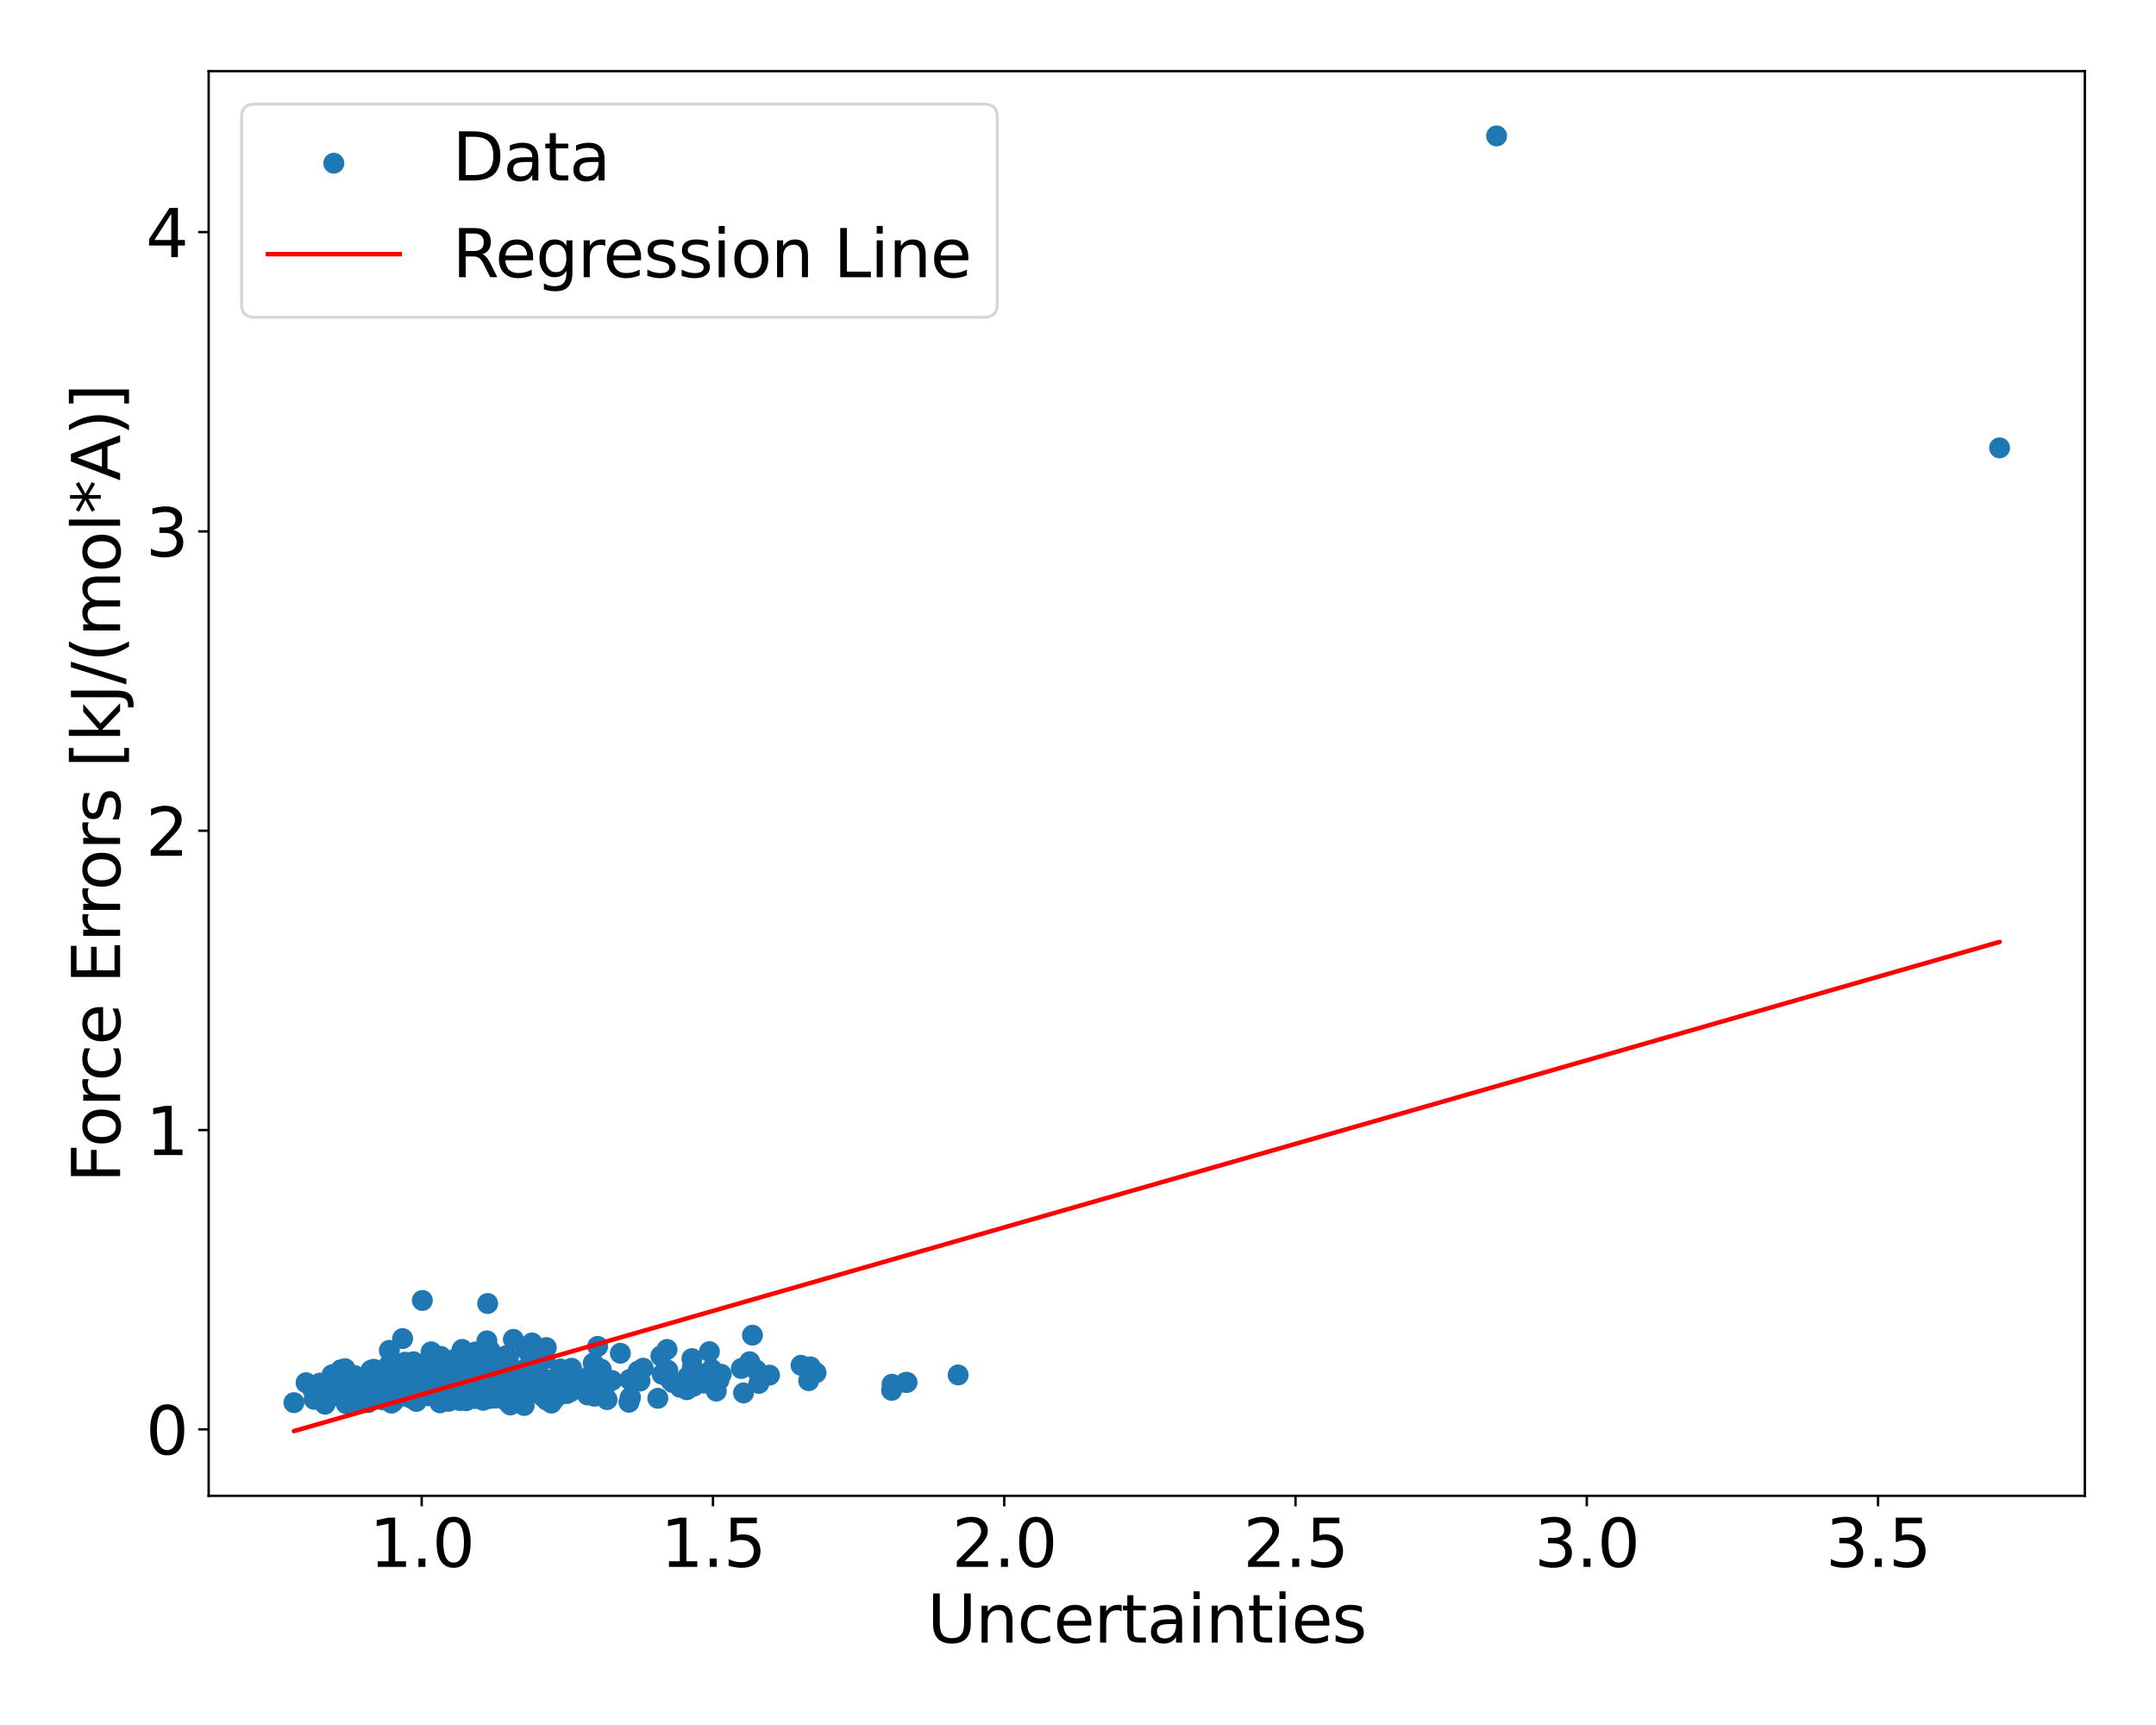 <?xml version="1.0" encoding="utf-8" standalone="no"?>
<!DOCTYPE svg PUBLIC "-//W3C//DTD SVG 1.1//EN"
  "http://www.w3.org/Graphics/SVG/1.1/DTD/svg11.dtd">
<svg xmlns:xlink="http://www.w3.org/1999/xlink" width="720pt" height="576pt" viewBox="0 0 720 576" xmlns="http://www.w3.org/2000/svg" version="1.1">
 <defs>
  <style type="text/css">*{stroke-linejoin: round; stroke-linecap: butt}</style>
 </defs>
 <g id="figure_1">
  <g id="patch_1">
   <path d="M 0 576 
L 720 576 
L 720 0 
L 0 0 
z
" style="fill: #ffffff"/>
  </g>
  <g id="axes_1">
   <g id="patch_2">
    <path d="M 69.68 499.48 
L 696.24 499.48 
L 696.24 23.76 
L 69.68 23.76 
z
" style="fill: #ffffff"/>
   </g>
   <g id="PathCollection_1">
    <defs>
     <path id="m2f949662e8" d="M 0 3 
C 0.796 3 1.559 2.684 2.121 2.121 
C 2.684 1.559 3 0.796 3 0 
C 3 -0.796 2.684 -1.559 2.121 -2.121 
C 1.559 -2.684 0.796 -3 0 -3 
C -0.796 -3 -1.559 -2.684 -2.121 -2.121 
C -2.684 -1.559 -3 -0.796 -3 0 
C -3 0.796 -2.684 1.559 -2.121 2.121 
C -1.559 2.684 -0.796 3 0 3 
z
" style="stroke: #1f77b4"/>
    </defs>
    <g clip-path="url(#p45948320ae)">
     <use xlink:href="#m2f949662e8" x="170.425" y="469.136" style="fill: #1f77b4; stroke: #1f77b4"/>
     <use xlink:href="#m2f949662e8" x="146.478" y="463.44" style="fill: #1f77b4; stroke: #1f77b4"/>
     <use xlink:href="#m2f949662e8" x="148.495" y="461.964" style="fill: #1f77b4; stroke: #1f77b4"/>
     <use xlink:href="#m2f949662e8" x="141.01" y="464.836" style="fill: #1f77b4; stroke: #1f77b4"/>
     <use xlink:href="#m2f949662e8" x="150.891" y="464.756" style="fill: #1f77b4; stroke: #1f77b4"/>
     <use xlink:href="#m2f949662e8" x="164.014" y="455.335" style="fill: #1f77b4; stroke: #1f77b4"/>
     <use xlink:href="#m2f949662e8" x="148.342" y="457.531" style="fill: #1f77b4; stroke: #1f77b4"/>
     <use xlink:href="#m2f949662e8" x="164.95" y="466.001" style="fill: #1f77b4; stroke: #1f77b4"/>
     <use xlink:href="#m2f949662e8" x="125.144" y="466.523" style="fill: #1f77b4; stroke: #1f77b4"/>
     <use xlink:href="#m2f949662e8" x="159.402" y="458.62" style="fill: #1f77b4; stroke: #1f77b4"/>
     <use xlink:href="#m2f949662e8" x="149.185" y="460.469" style="fill: #1f77b4; stroke: #1f77b4"/>
     <use xlink:href="#m2f949662e8" x="118.446" y="463.946" style="fill: #1f77b4; stroke: #1f77b4"/>
     <use xlink:href="#m2f949662e8" x="147.144" y="458.784" style="fill: #1f77b4; stroke: #1f77b4"/>
     <use xlink:href="#m2f949662e8" x="148.547" y="465.157" style="fill: #1f77b4; stroke: #1f77b4"/>
     <use xlink:href="#m2f949662e8" x="147.626" y="460.824" style="fill: #1f77b4; stroke: #1f77b4"/>
     <use xlink:href="#m2f949662e8" x="161.343" y="451.37" style="fill: #1f77b4; stroke: #1f77b4"/>
     <use xlink:href="#m2f949662e8" x="116.822" y="467.568" style="fill: #1f77b4; stroke: #1f77b4"/>
     <use xlink:href="#m2f949662e8" x="149.035" y="465.434" style="fill: #1f77b4; stroke: #1f77b4"/>
     <use xlink:href="#m2f949662e8" x="157.855" y="461.109" style="fill: #1f77b4; stroke: #1f77b4"/>
     <use xlink:href="#m2f949662e8" x="160.307" y="465.6" style="fill: #1f77b4; stroke: #1f77b4"/>
     <use xlink:href="#m2f949662e8" x="136.612" y="463.62" style="fill: #1f77b4; stroke: #1f77b4"/>
     <use xlink:href="#m2f949662e8" x="168.786" y="460.945" style="fill: #1f77b4; stroke: #1f77b4"/>
     <use xlink:href="#m2f949662e8" x="160.162" y="460.515" style="fill: #1f77b4; stroke: #1f77b4"/>
     <use xlink:href="#m2f949662e8" x="132.962" y="463.585" style="fill: #1f77b4; stroke: #1f77b4"/>
     <use xlink:href="#m2f949662e8" x="142.041" y="463.417" style="fill: #1f77b4; stroke: #1f77b4"/>
     <use xlink:href="#m2f949662e8" x="166.107" y="458.072" style="fill: #1f77b4; stroke: #1f77b4"/>
     <use xlink:href="#m2f949662e8" x="167.028" y="464.163" style="fill: #1f77b4; stroke: #1f77b4"/>
     <use xlink:href="#m2f949662e8" x="135.861" y="462.983" style="fill: #1f77b4; stroke: #1f77b4"/>
     <use xlink:href="#m2f949662e8" x="161.502" y="462.53" style="fill: #1f77b4; stroke: #1f77b4"/>
     <use xlink:href="#m2f949662e8" x="161.67" y="464.202" style="fill: #1f77b4; stroke: #1f77b4"/>
     <use xlink:href="#m2f949662e8" x="147.364" y="465.07" style="fill: #1f77b4; stroke: #1f77b4"/>
     <use xlink:href="#m2f949662e8" x="155.421" y="463.042" style="fill: #1f77b4; stroke: #1f77b4"/>
     <use xlink:href="#m2f949662e8" x="183.264" y="465.496" style="fill: #1f77b4; stroke: #1f77b4"/>
     <use xlink:href="#m2f949662e8" x="136.369" y="463.728" style="fill: #1f77b4; stroke: #1f77b4"/>
     <use xlink:href="#m2f949662e8" x="160.572" y="465.063" style="fill: #1f77b4; stroke: #1f77b4"/>
     <use xlink:href="#m2f949662e8" x="136.438" y="463.538" style="fill: #1f77b4; stroke: #1f77b4"/>
     <use xlink:href="#m2f949662e8" x="152.299" y="465.577" style="fill: #1f77b4; stroke: #1f77b4"/>
     <use xlink:href="#m2f949662e8" x="154.246" y="456.415" style="fill: #1f77b4; stroke: #1f77b4"/>
     <use xlink:href="#m2f949662e8" x="162.959" y="459.606" style="fill: #1f77b4; stroke: #1f77b4"/>
     <use xlink:href="#m2f949662e8" x="150.601" y="463.635" style="fill: #1f77b4; stroke: #1f77b4"/>
     <use xlink:href="#m2f949662e8" x="185.225" y="467.049" style="fill: #1f77b4; stroke: #1f77b4"/>
     <use xlink:href="#m2f949662e8" x="168.054" y="464.084" style="fill: #1f77b4; stroke: #1f77b4"/>
     <use xlink:href="#m2f949662e8" x="148.905" y="462.523" style="fill: #1f77b4; stroke: #1f77b4"/>
     <use xlink:href="#m2f949662e8" x="157.704" y="462.644" style="fill: #1f77b4; stroke: #1f77b4"/>
     <use xlink:href="#m2f949662e8" x="141.043" y="434.24" style="fill: #1f77b4; stroke: #1f77b4"/>
     <use xlink:href="#m2f949662e8" x="160.986" y="460.616" style="fill: #1f77b4; stroke: #1f77b4"/>
     <use xlink:href="#m2f949662e8" x="156.192" y="461.875" style="fill: #1f77b4; stroke: #1f77b4"/>
     <use xlink:href="#m2f949662e8" x="166.011" y="466.124" style="fill: #1f77b4; stroke: #1f77b4"/>
     <use xlink:href="#m2f949662e8" x="130.112" y="464.753" style="fill: #1f77b4; stroke: #1f77b4"/>
     <use xlink:href="#m2f949662e8" x="167.319" y="466.754" style="fill: #1f77b4; stroke: #1f77b4"/>
     <use xlink:href="#m2f949662e8" x="149.514" y="456.974" style="fill: #1f77b4; stroke: #1f77b4"/>
     <use xlink:href="#m2f949662e8" x="157.262" y="463.456" style="fill: #1f77b4; stroke: #1f77b4"/>
     <use xlink:href="#m2f949662e8" x="139.05" y="467.956" style="fill: #1f77b4; stroke: #1f77b4"/>
     <use xlink:href="#m2f949662e8" x="127.119" y="462.121" style="fill: #1f77b4; stroke: #1f77b4"/>
     <use xlink:href="#m2f949662e8" x="154.76" y="459.857" style="fill: #1f77b4; stroke: #1f77b4"/>
     <use xlink:href="#m2f949662e8" x="190.884" y="456.877" style="fill: #1f77b4; stroke: #1f77b4"/>
     <use xlink:href="#m2f949662e8" x="148.611" y="465.257" style="fill: #1f77b4; stroke: #1f77b4"/>
     <use xlink:href="#m2f949662e8" x="152.607" y="464.702" style="fill: #1f77b4; stroke: #1f77b4"/>
     <use xlink:href="#m2f949662e8" x="156.682" y="465.888" style="fill: #1f77b4; stroke: #1f77b4"/>
     <use xlink:href="#m2f949662e8" x="146.862" y="467.639" style="fill: #1f77b4; stroke: #1f77b4"/>
     <use xlink:href="#m2f949662e8" x="140.968" y="465.131" style="fill: #1f77b4; stroke: #1f77b4"/>
     <use xlink:href="#m2f949662e8" x="157.974" y="463.465" style="fill: #1f77b4; stroke: #1f77b4"/>
     <use xlink:href="#m2f949662e8" x="135.029" y="459.68" style="fill: #1f77b4; stroke: #1f77b4"/>
     <use xlink:href="#m2f949662e8" x="157.506" y="463.778" style="fill: #1f77b4; stroke: #1f77b4"/>
     <use xlink:href="#m2f949662e8" x="137.447" y="462.203" style="fill: #1f77b4; stroke: #1f77b4"/>
     <use xlink:href="#m2f949662e8" x="164.955" y="457.71" style="fill: #1f77b4; stroke: #1f77b4"/>
     <use xlink:href="#m2f949662e8" x="155.637" y="462.018" style="fill: #1f77b4; stroke: #1f77b4"/>
     <use xlink:href="#m2f949662e8" x="149.407" y="464.279" style="fill: #1f77b4; stroke: #1f77b4"/>
     <use xlink:href="#m2f949662e8" x="157.549" y="458.002" style="fill: #1f77b4; stroke: #1f77b4"/>
     <use xlink:href="#m2f949662e8" x="138.205" y="461.234" style="fill: #1f77b4; stroke: #1f77b4"/>
     <use xlink:href="#m2f949662e8" x="202.077" y="460.582" style="fill: #1f77b4; stroke: #1f77b4"/>
     <use xlink:href="#m2f949662e8" x="164.698" y="461.955" style="fill: #1f77b4; stroke: #1f77b4"/>
     <use xlink:href="#m2f949662e8" x="156.059" y="462.709" style="fill: #1f77b4; stroke: #1f77b4"/>
     <use xlink:href="#m2f949662e8" x="151.025" y="464.541" style="fill: #1f77b4; stroke: #1f77b4"/>
     <use xlink:href="#m2f949662e8" x="144.072" y="465.423" style="fill: #1f77b4; stroke: #1f77b4"/>
     <use xlink:href="#m2f949662e8" x="155.318" y="461.342" style="fill: #1f77b4; stroke: #1f77b4"/>
     <use xlink:href="#m2f949662e8" x="162.864" y="461.229" style="fill: #1f77b4; stroke: #1f77b4"/>
     <use xlink:href="#m2f949662e8" x="151.071" y="463.827" style="fill: #1f77b4; stroke: #1f77b4"/>
     <use xlink:href="#m2f949662e8" x="150.488" y="464.396" style="fill: #1f77b4; stroke: #1f77b4"/>
     <use xlink:href="#m2f949662e8" x="158.32" y="455.814" style="fill: #1f77b4; stroke: #1f77b4"/>
     <use xlink:href="#m2f949662e8" x="151.848" y="461.925" style="fill: #1f77b4; stroke: #1f77b4"/>
     <use xlink:href="#m2f949662e8" x="143.35" y="460.225" style="fill: #1f77b4; stroke: #1f77b4"/>
     <use xlink:href="#m2f949662e8" x="159.798" y="463.563" style="fill: #1f77b4; stroke: #1f77b4"/>
     <use xlink:href="#m2f949662e8" x="153.069" y="459.459" style="fill: #1f77b4; stroke: #1f77b4"/>
     <use xlink:href="#m2f949662e8" x="167.641" y="462.828" style="fill: #1f77b4; stroke: #1f77b4"/>
     <use xlink:href="#m2f949662e8" x="135.236" y="465.667" style="fill: #1f77b4; stroke: #1f77b4"/>
     <use xlink:href="#m2f949662e8" x="160.355" y="464.894" style="fill: #1f77b4; stroke: #1f77b4"/>
     <use xlink:href="#m2f949662e8" x="153.989" y="460.091" style="fill: #1f77b4; stroke: #1f77b4"/>
     <use xlink:href="#m2f949662e8" x="175.492" y="450.526" style="fill: #1f77b4; stroke: #1f77b4"/>
     <use xlink:href="#m2f949662e8" x="142.539" y="465.43" style="fill: #1f77b4; stroke: #1f77b4"/>
     <use xlink:href="#m2f949662e8" x="147.208" y="452.906" style="fill: #1f77b4; stroke: #1f77b4"/>
     <use xlink:href="#m2f949662e8" x="150.674" y="462.131" style="fill: #1f77b4; stroke: #1f77b4"/>
     <use xlink:href="#m2f949662e8" x="129.795" y="465.433" style="fill: #1f77b4; stroke: #1f77b4"/>
     <use xlink:href="#m2f949662e8" x="151.664" y="459.888" style="fill: #1f77b4; stroke: #1f77b4"/>
     <use xlink:href="#m2f949662e8" x="135.75" y="463.464" style="fill: #1f77b4; stroke: #1f77b4"/>
     <use xlink:href="#m2f949662e8" x="144.386" y="461.541" style="fill: #1f77b4; stroke: #1f77b4"/>
     <use xlink:href="#m2f949662e8" x="156.43" y="464.067" style="fill: #1f77b4; stroke: #1f77b4"/>
     <use xlink:href="#m2f949662e8" x="158.143" y="462.611" style="fill: #1f77b4; stroke: #1f77b4"/>
     <use xlink:href="#m2f949662e8" x="153.691" y="462.31" style="fill: #1f77b4; stroke: #1f77b4"/>
     <use xlink:href="#m2f949662e8" x="153.638" y="467.655" style="fill: #1f77b4; stroke: #1f77b4"/>
     <use xlink:href="#m2f949662e8" x="161.008" y="464.813" style="fill: #1f77b4; stroke: #1f77b4"/>
     <use xlink:href="#m2f949662e8" x="188.914" y="464.099" style="fill: #1f77b4; stroke: #1f77b4"/>
     <use xlink:href="#m2f949662e8" x="129.209" y="457.01" style="fill: #1f77b4; stroke: #1f77b4"/>
     <use xlink:href="#m2f949662e8" x="142.998" y="466.065" style="fill: #1f77b4; stroke: #1f77b4"/>
     <use xlink:href="#m2f949662e8" x="146.937" y="468.424" style="fill: #1f77b4; stroke: #1f77b4"/>
     <use xlink:href="#m2f949662e8" x="156.456" y="464.583" style="fill: #1f77b4; stroke: #1f77b4"/>
     <use xlink:href="#m2f949662e8" x="158.378" y="459.835" style="fill: #1f77b4; stroke: #1f77b4"/>
     <use xlink:href="#m2f949662e8" x="151.445" y="460.027" style="fill: #1f77b4; stroke: #1f77b4"/>
     <use xlink:href="#m2f949662e8" x="152.417" y="455.214" style="fill: #1f77b4; stroke: #1f77b4"/>
     <use xlink:href="#m2f949662e8" x="169.744" y="453.629" style="fill: #1f77b4; stroke: #1f77b4"/>
     <use xlink:href="#m2f949662e8" x="155.953" y="464.062" style="fill: #1f77b4; stroke: #1f77b4"/>
     <use xlink:href="#m2f949662e8" x="136.442" y="458.939" style="fill: #1f77b4; stroke: #1f77b4"/>
     <use xlink:href="#m2f949662e8" x="163.738" y="451.104" style="fill: #1f77b4; stroke: #1f77b4"/>
     <use xlink:href="#m2f949662e8" x="171.306" y="463.701" style="fill: #1f77b4; stroke: #1f77b4"/>
     <use xlink:href="#m2f949662e8" x="151.754" y="464.957" style="fill: #1f77b4; stroke: #1f77b4"/>
     <use xlink:href="#m2f949662e8" x="162.039" y="457.782" style="fill: #1f77b4; stroke: #1f77b4"/>
     <use xlink:href="#m2f949662e8" x="138.74" y="466.835" style="fill: #1f77b4; stroke: #1f77b4"/>
     <use xlink:href="#m2f949662e8" x="174.458" y="462.348" style="fill: #1f77b4; stroke: #1f77b4"/>
     <use xlink:href="#m2f949662e8" x="147.581" y="465.477" style="fill: #1f77b4; stroke: #1f77b4"/>
     <use xlink:href="#m2f949662e8" x="129.36" y="467.598" style="fill: #1f77b4; stroke: #1f77b4"/>
     <use xlink:href="#m2f949662e8" x="159.064" y="463.002" style="fill: #1f77b4; stroke: #1f77b4"/>
     <use xlink:href="#m2f949662e8" x="165.951" y="457.664" style="fill: #1f77b4; stroke: #1f77b4"/>
     <use xlink:href="#m2f949662e8" x="177.019" y="459.138" style="fill: #1f77b4; stroke: #1f77b4"/>
     <use xlink:href="#m2f949662e8" x="141.047" y="464.319" style="fill: #1f77b4; stroke: #1f77b4"/>
     <use xlink:href="#m2f949662e8" x="162.642" y="463.64" style="fill: #1f77b4; stroke: #1f77b4"/>
     <use xlink:href="#m2f949662e8" x="145.114" y="459.521" style="fill: #1f77b4; stroke: #1f77b4"/>
     <use xlink:href="#m2f949662e8" x="152.088" y="462.088" style="fill: #1f77b4; stroke: #1f77b4"/>
     <use xlink:href="#m2f949662e8" x="148.138" y="457.599" style="fill: #1f77b4; stroke: #1f77b4"/>
     <use xlink:href="#m2f949662e8" x="117.888" y="464.495" style="fill: #1f77b4; stroke: #1f77b4"/>
     <use xlink:href="#m2f949662e8" x="163.88" y="460.313" style="fill: #1f77b4; stroke: #1f77b4"/>
     <use xlink:href="#m2f949662e8" x="152.536" y="453.434" style="fill: #1f77b4; stroke: #1f77b4"/>
     <use xlink:href="#m2f949662e8" x="141.789" y="463.675" style="fill: #1f77b4; stroke: #1f77b4"/>
     <use xlink:href="#m2f949662e8" x="158.328" y="465.678" style="fill: #1f77b4; stroke: #1f77b4"/>
     <use xlink:href="#m2f949662e8" x="157.165" y="461.883" style="fill: #1f77b4; stroke: #1f77b4"/>
     <use xlink:href="#m2f949662e8" x="135.893" y="464.101" style="fill: #1f77b4; stroke: #1f77b4"/>
     <use xlink:href="#m2f949662e8" x="162.968" y="463.403" style="fill: #1f77b4; stroke: #1f77b4"/>
     <use xlink:href="#m2f949662e8" x="123.906" y="457.549" style="fill: #1f77b4; stroke: #1f77b4"/>
     <use xlink:href="#m2f949662e8" x="159.37" y="461.204" style="fill: #1f77b4; stroke: #1f77b4"/>
     <use xlink:href="#m2f949662e8" x="143.347" y="463.305" style="fill: #1f77b4; stroke: #1f77b4"/>
     <use xlink:href="#m2f949662e8" x="139.876" y="465.787" style="fill: #1f77b4; stroke: #1f77b4"/>
     <use xlink:href="#m2f949662e8" x="128.465" y="464.14" style="fill: #1f77b4; stroke: #1f77b4"/>
     <use xlink:href="#m2f949662e8" x="148.029" y="457.683" style="fill: #1f77b4; stroke: #1f77b4"/>
     <use xlink:href="#m2f949662e8" x="153.766" y="459.21" style="fill: #1f77b4; stroke: #1f77b4"/>
     <use xlink:href="#m2f949662e8" x="125.645" y="467.151" style="fill: #1f77b4; stroke: #1f77b4"/>
     <use xlink:href="#m2f949662e8" x="176.224" y="459.113" style="fill: #1f77b4; stroke: #1f77b4"/>
     <use xlink:href="#m2f949662e8" x="153.94" y="462.398" style="fill: #1f77b4; stroke: #1f77b4"/>
     <use xlink:href="#m2f949662e8" x="112.801" y="463.252" style="fill: #1f77b4; stroke: #1f77b4"/>
     <use xlink:href="#m2f949662e8" x="149.115" y="457.268" style="fill: #1f77b4; stroke: #1f77b4"/>
     <use xlink:href="#m2f949662e8" x="146.215" y="462.429" style="fill: #1f77b4; stroke: #1f77b4"/>
     <use xlink:href="#m2f949662e8" x="135.582" y="460.53" style="fill: #1f77b4; stroke: #1f77b4"/>
     <use xlink:href="#m2f949662e8" x="164.715" y="462.84" style="fill: #1f77b4; stroke: #1f77b4"/>
     <use xlink:href="#m2f949662e8" x="167.235" y="456.486" style="fill: #1f77b4; stroke: #1f77b4"/>
     <use xlink:href="#m2f949662e8" x="139.177" y="462.809" style="fill: #1f77b4; stroke: #1f77b4"/>
     <use xlink:href="#m2f949662e8" x="178.759" y="464.128" style="fill: #1f77b4; stroke: #1f77b4"/>
     <use xlink:href="#m2f949662e8" x="150.53" y="463.432" style="fill: #1f77b4; stroke: #1f77b4"/>
     <use xlink:href="#m2f949662e8" x="148.232" y="462.192" style="fill: #1f77b4; stroke: #1f77b4"/>
     <use xlink:href="#m2f949662e8" x="143.545" y="460.225" style="fill: #1f77b4; stroke: #1f77b4"/>
     <use xlink:href="#m2f949662e8" x="163.506" y="459.632" style="fill: #1f77b4; stroke: #1f77b4"/>
     <use xlink:href="#m2f949662e8" x="139.485" y="462.96" style="fill: #1f77b4; stroke: #1f77b4"/>
     <use xlink:href="#m2f949662e8" x="150.037" y="459.707" style="fill: #1f77b4; stroke: #1f77b4"/>
     <use xlink:href="#m2f949662e8" x="159.855" y="462.491" style="fill: #1f77b4; stroke: #1f77b4"/>
     <use xlink:href="#m2f949662e8" x="153.495" y="457.721" style="fill: #1f77b4; stroke: #1f77b4"/>
     <use xlink:href="#m2f949662e8" x="160.908" y="466.925" style="fill: #1f77b4; stroke: #1f77b4"/>
     <use xlink:href="#m2f949662e8" x="120.01" y="462.124" style="fill: #1f77b4; stroke: #1f77b4"/>
     <use xlink:href="#m2f949662e8" x="151.096" y="459.338" style="fill: #1f77b4; stroke: #1f77b4"/>
     <use xlink:href="#m2f949662e8" x="159.856" y="462.998" style="fill: #1f77b4; stroke: #1f77b4"/>
     <use xlink:href="#m2f949662e8" x="149.724" y="462.622" style="fill: #1f77b4; stroke: #1f77b4"/>
     <use xlink:href="#m2f949662e8" x="194.798" y="463.817" style="fill: #1f77b4; stroke: #1f77b4"/>
     <use xlink:href="#m2f949662e8" x="161.866" y="464.499" style="fill: #1f77b4; stroke: #1f77b4"/>
     <use xlink:href="#m2f949662e8" x="163.354" y="465.02" style="fill: #1f77b4; stroke: #1f77b4"/>
     <use xlink:href="#m2f949662e8" x="139.465" y="461.319" style="fill: #1f77b4; stroke: #1f77b4"/>
     <use xlink:href="#m2f949662e8" x="148.102" y="461.843" style="fill: #1f77b4; stroke: #1f77b4"/>
     <use xlink:href="#m2f949662e8" x="162.369" y="464.916" style="fill: #1f77b4; stroke: #1f77b4"/>
     <use xlink:href="#m2f949662e8" x="157.546" y="460.195" style="fill: #1f77b4; stroke: #1f77b4"/>
     <use xlink:href="#m2f949662e8" x="158.258" y="462.577" style="fill: #1f77b4; stroke: #1f77b4"/>
     <use xlink:href="#m2f949662e8" x="140.029" y="461.407" style="fill: #1f77b4; stroke: #1f77b4"/>
     <use xlink:href="#m2f949662e8" x="136.547" y="459.004" style="fill: #1f77b4; stroke: #1f77b4"/>
     <use xlink:href="#m2f949662e8" x="151.366" y="462.406" style="fill: #1f77b4; stroke: #1f77b4"/>
     <use xlink:href="#m2f949662e8" x="164.185" y="463.426" style="fill: #1f77b4; stroke: #1f77b4"/>
     <use xlink:href="#m2f949662e8" x="168.026" y="460.934" style="fill: #1f77b4; stroke: #1f77b4"/>
     <use xlink:href="#m2f949662e8" x="137.262" y="463.376" style="fill: #1f77b4; stroke: #1f77b4"/>
     <use xlink:href="#m2f949662e8" x="170.104" y="465.381" style="fill: #1f77b4; stroke: #1f77b4"/>
     <use xlink:href="#m2f949662e8" x="174.091" y="466.947" style="fill: #1f77b4; stroke: #1f77b4"/>
     <use xlink:href="#m2f949662e8" x="181.551" y="451.94" style="fill: #1f77b4; stroke: #1f77b4"/>
     <use xlink:href="#m2f949662e8" x="125.56" y="465.761" style="fill: #1f77b4; stroke: #1f77b4"/>
     <use xlink:href="#m2f949662e8" x="152.472" y="462.869" style="fill: #1f77b4; stroke: #1f77b4"/>
     <use xlink:href="#m2f949662e8" x="130.817" y="462.393" style="fill: #1f77b4; stroke: #1f77b4"/>
     <use xlink:href="#m2f949662e8" x="165.35" y="460.507" style="fill: #1f77b4; stroke: #1f77b4"/>
     <use xlink:href="#m2f949662e8" x="140.235" y="458.38" style="fill: #1f77b4; stroke: #1f77b4"/>
     <use xlink:href="#m2f949662e8" x="131.692" y="462.222" style="fill: #1f77b4; stroke: #1f77b4"/>
     <use xlink:href="#m2f949662e8" x="160.353" y="462" style="fill: #1f77b4; stroke: #1f77b4"/>
     <use xlink:href="#m2f949662e8" x="162.854" y="435.254" style="fill: #1f77b4; stroke: #1f77b4"/>
     <use xlink:href="#m2f949662e8" x="147.554" y="460.306" style="fill: #1f77b4; stroke: #1f77b4"/>
     <use xlink:href="#m2f949662e8" x="157.479" y="463.734" style="fill: #1f77b4; stroke: #1f77b4"/>
     <use xlink:href="#m2f949662e8" x="155.547" y="463.736" style="fill: #1f77b4; stroke: #1f77b4"/>
     <use xlink:href="#m2f949662e8" x="147.649" y="466.21" style="fill: #1f77b4; stroke: #1f77b4"/>
     <use xlink:href="#m2f949662e8" x="157.443" y="465.141" style="fill: #1f77b4; stroke: #1f77b4"/>
     <use xlink:href="#m2f949662e8" x="154.031" y="459.871" style="fill: #1f77b4; stroke: #1f77b4"/>
     <use xlink:href="#m2f949662e8" x="150.887" y="456.465" style="fill: #1f77b4; stroke: #1f77b4"/>
     <use xlink:href="#m2f949662e8" x="148.067" y="461.911" style="fill: #1f77b4; stroke: #1f77b4"/>
     <use xlink:href="#m2f949662e8" x="163.422" y="462.509" style="fill: #1f77b4; stroke: #1f77b4"/>
     <use xlink:href="#m2f949662e8" x="150.553" y="464.809" style="fill: #1f77b4; stroke: #1f77b4"/>
     <use xlink:href="#m2f949662e8" x="158.701" y="460.784" style="fill: #1f77b4; stroke: #1f77b4"/>
     <use xlink:href="#m2f949662e8" x="132.181" y="462.545" style="fill: #1f77b4; stroke: #1f77b4"/>
     <use xlink:href="#m2f949662e8" x="126.794" y="464.182" style="fill: #1f77b4; stroke: #1f77b4"/>
     <use xlink:href="#m2f949662e8" x="164.605" y="463.389" style="fill: #1f77b4; stroke: #1f77b4"/>
     <use xlink:href="#m2f949662e8" x="143.773" y="461.17" style="fill: #1f77b4; stroke: #1f77b4"/>
     <use xlink:href="#m2f949662e8" x="143.213" y="464.314" style="fill: #1f77b4; stroke: #1f77b4"/>
     <use xlink:href="#m2f949662e8" x="128.966" y="457.444" style="fill: #1f77b4; stroke: #1f77b4"/>
     <use xlink:href="#m2f949662e8" x="134.838" y="459.119" style="fill: #1f77b4; stroke: #1f77b4"/>
     <use xlink:href="#m2f949662e8" x="146.473" y="465.395" style="fill: #1f77b4; stroke: #1f77b4"/>
     <use xlink:href="#m2f949662e8" x="164.021" y="461.546" style="fill: #1f77b4; stroke: #1f77b4"/>
     <use xlink:href="#m2f949662e8" x="163.249" y="460.663" style="fill: #1f77b4; stroke: #1f77b4"/>
     <use xlink:href="#m2f949662e8" x="154.228" y="464.792" style="fill: #1f77b4; stroke: #1f77b4"/>
     <use xlink:href="#m2f949662e8" x="153.92" y="464.917" style="fill: #1f77b4; stroke: #1f77b4"/>
     <use xlink:href="#m2f949662e8" x="157.192" y="464.475" style="fill: #1f77b4; stroke: #1f77b4"/>
     <use xlink:href="#m2f949662e8" x="150.201" y="457.814" style="fill: #1f77b4; stroke: #1f77b4"/>
     <use xlink:href="#m2f949662e8" x="162.75" y="459.563" style="fill: #1f77b4; stroke: #1f77b4"/>
     <use xlink:href="#m2f949662e8" x="171.444" y="447.224" style="fill: #1f77b4; stroke: #1f77b4"/>
     <use xlink:href="#m2f949662e8" x="162.743" y="451.048" style="fill: #1f77b4; stroke: #1f77b4"/>
     <use xlink:href="#m2f949662e8" x="166.196" y="462.762" style="fill: #1f77b4; stroke: #1f77b4"/>
     <use xlink:href="#m2f949662e8" x="177.665" y="448.422" style="fill: #1f77b4; stroke: #1f77b4"/>
     <use xlink:href="#m2f949662e8" x="166.096" y="461.523" style="fill: #1f77b4; stroke: #1f77b4"/>
     <use xlink:href="#m2f949662e8" x="149.642" y="455.167" style="fill: #1f77b4; stroke: #1f77b4"/>
     <use xlink:href="#m2f949662e8" x="154.477" y="452.893" style="fill: #1f77b4; stroke: #1f77b4"/>
     <use xlink:href="#m2f949662e8" x="161.354" y="467.589" style="fill: #1f77b4; stroke: #1f77b4"/>
     <use xlink:href="#m2f949662e8" x="156.867" y="464.784" style="fill: #1f77b4; stroke: #1f77b4"/>
     <use xlink:href="#m2f949662e8" x="159.453" y="464.743" style="fill: #1f77b4; stroke: #1f77b4"/>
     <use xlink:href="#m2f949662e8" x="146.513" y="459.802" style="fill: #1f77b4; stroke: #1f77b4"/>
     <use xlink:href="#m2f949662e8" x="148.967" y="466.918" style="fill: #1f77b4; stroke: #1f77b4"/>
     <use xlink:href="#m2f949662e8" x="147.173" y="463.957" style="fill: #1f77b4; stroke: #1f77b4"/>
     <use xlink:href="#m2f949662e8" x="159.343" y="465.318" style="fill: #1f77b4; stroke: #1f77b4"/>
     <use xlink:href="#m2f949662e8" x="152.623" y="459.625" style="fill: #1f77b4; stroke: #1f77b4"/>
     <use xlink:href="#m2f949662e8" x="182.435" y="449.968" style="fill: #1f77b4; stroke: #1f77b4"/>
     <use xlink:href="#m2f949662e8" x="144.949" y="459.686" style="fill: #1f77b4; stroke: #1f77b4"/>
     <use xlink:href="#m2f949662e8" x="175.4" y="457.078" style="fill: #1f77b4; stroke: #1f77b4"/>
     <use xlink:href="#m2f949662e8" x="175.952" y="457.179" style="fill: #1f77b4; stroke: #1f77b4"/>
     <use xlink:href="#m2f949662e8" x="148.17" y="463.421" style="fill: #1f77b4; stroke: #1f77b4"/>
     <use xlink:href="#m2f949662e8" x="168.465" y="459.082" style="fill: #1f77b4; stroke: #1f77b4"/>
     <use xlink:href="#m2f949662e8" x="139.132" y="464.348" style="fill: #1f77b4; stroke: #1f77b4"/>
     <use xlink:href="#m2f949662e8" x="160.231" y="463.595" style="fill: #1f77b4; stroke: #1f77b4"/>
     <use xlink:href="#m2f949662e8" x="159.526" y="466.095" style="fill: #1f77b4; stroke: #1f77b4"/>
     <use xlink:href="#m2f949662e8" x="126.072" y="461.339" style="fill: #1f77b4; stroke: #1f77b4"/>
     <use xlink:href="#m2f949662e8" x="165.95" y="466.465" style="fill: #1f77b4; stroke: #1f77b4"/>
     <use xlink:href="#m2f949662e8" x="169.164" y="464.302" style="fill: #1f77b4; stroke: #1f77b4"/>
     <use xlink:href="#m2f949662e8" x="159.129" y="460.734" style="fill: #1f77b4; stroke: #1f77b4"/>
     <use xlink:href="#m2f949662e8" x="181.192" y="461.672" style="fill: #1f77b4; stroke: #1f77b4"/>
     <use xlink:href="#m2f949662e8" x="123.776" y="465.427" style="fill: #1f77b4; stroke: #1f77b4"/>
     <use xlink:href="#m2f949662e8" x="137.09" y="465.342" style="fill: #1f77b4; stroke: #1f77b4"/>
     <use xlink:href="#m2f949662e8" x="173.155" y="463.033" style="fill: #1f77b4; stroke: #1f77b4"/>
     <use xlink:href="#m2f949662e8" x="129.888" y="462.464" style="fill: #1f77b4; stroke: #1f77b4"/>
     <use xlink:href="#m2f949662e8" x="175.051" y="469.319" style="fill: #1f77b4; stroke: #1f77b4"/>
     <use xlink:href="#m2f949662e8" x="151.637" y="454.418" style="fill: #1f77b4; stroke: #1f77b4"/>
     <use xlink:href="#m2f949662e8" x="150.66" y="463.793" style="fill: #1f77b4; stroke: #1f77b4"/>
     <use xlink:href="#m2f949662e8" x="138.403" y="462.307" style="fill: #1f77b4; stroke: #1f77b4"/>
     <use xlink:href="#m2f949662e8" x="159.344" y="460.703" style="fill: #1f77b4; stroke: #1f77b4"/>
     <use xlink:href="#m2f949662e8" x="158.617" y="466.989" style="fill: #1f77b4; stroke: #1f77b4"/>
     <use xlink:href="#m2f949662e8" x="180.067" y="463.225" style="fill: #1f77b4; stroke: #1f77b4"/>
     <use xlink:href="#m2f949662e8" x="202.15" y="462.653" style="fill: #1f77b4; stroke: #1f77b4"/>
     <use xlink:href="#m2f949662e8" x="125.471" y="467.037" style="fill: #1f77b4; stroke: #1f77b4"/>
     <use xlink:href="#m2f949662e8" x="165.658" y="466.85" style="fill: #1f77b4; stroke: #1f77b4"/>
     <use xlink:href="#m2f949662e8" x="227.109" y="463.237" style="fill: #1f77b4; stroke: #1f77b4"/>
     <use xlink:href="#m2f949662e8" x="151.749" y="464.535" style="fill: #1f77b4; stroke: #1f77b4"/>
     <use xlink:href="#m2f949662e8" x="157.254" y="464.704" style="fill: #1f77b4; stroke: #1f77b4"/>
     <use xlink:href="#m2f949662e8" x="190.418" y="464.772" style="fill: #1f77b4; stroke: #1f77b4"/>
     <use xlink:href="#m2f949662e8" x="231.236" y="456.443" style="fill: #1f77b4; stroke: #1f77b4"/>
     <use xlink:href="#m2f949662e8" x="170.955" y="463.365" style="fill: #1f77b4; stroke: #1f77b4"/>
     <use xlink:href="#m2f949662e8" x="196.833" y="459.544" style="fill: #1f77b4; stroke: #1f77b4"/>
     <use xlink:href="#m2f949662e8" x="179.031" y="463.175" style="fill: #1f77b4; stroke: #1f77b4"/>
     <use xlink:href="#m2f949662e8" x="159.897" y="462.752" style="fill: #1f77b4; stroke: #1f77b4"/>
     <use xlink:href="#m2f949662e8" x="163.863" y="463.647" style="fill: #1f77b4; stroke: #1f77b4"/>
     <use xlink:href="#m2f949662e8" x="156.186" y="461.466" style="fill: #1f77b4; stroke: #1f77b4"/>
     <use xlink:href="#m2f949662e8" x="189.384" y="462.22" style="fill: #1f77b4; stroke: #1f77b4"/>
     <use xlink:href="#m2f949662e8" x="191.182" y="460.214" style="fill: #1f77b4; stroke: #1f77b4"/>
     <use xlink:href="#m2f949662e8" x="181.997" y="453.853" style="fill: #1f77b4; stroke: #1f77b4"/>
     <use xlink:href="#m2f949662e8" x="223.011" y="457.548" style="fill: #1f77b4; stroke: #1f77b4"/>
     <use xlink:href="#m2f949662e8" x="183.498" y="460.859" style="fill: #1f77b4; stroke: #1f77b4"/>
     <use xlink:href="#m2f949662e8" x="147.774" y="464.834" style="fill: #1f77b4; stroke: #1f77b4"/>
     <use xlink:href="#m2f949662e8" x="270.65" y="456.41" style="fill: #1f77b4; stroke: #1f77b4"/>
     <use xlink:href="#m2f949662e8" x="162.176" y="465.433" style="fill: #1f77b4; stroke: #1f77b4"/>
     <use xlink:href="#m2f949662e8" x="172.574" y="461.508" style="fill: #1f77b4; stroke: #1f77b4"/>
     <use xlink:href="#m2f949662e8" x="210.56" y="466.614" style="fill: #1f77b4; stroke: #1f77b4"/>
     <use xlink:href="#m2f949662e8" x="198.755" y="457.767" style="fill: #1f77b4; stroke: #1f77b4"/>
     <use xlink:href="#m2f949662e8" x="200.426" y="457.223" style="fill: #1f77b4; stroke: #1f77b4"/>
     <use xlink:href="#m2f949662e8" x="189.735" y="461.921" style="fill: #1f77b4; stroke: #1f77b4"/>
     <use xlink:href="#m2f949662e8" x="182.838" y="462.675" style="fill: #1f77b4; stroke: #1f77b4"/>
     <use xlink:href="#m2f949662e8" x="151.808" y="465.338" style="fill: #1f77b4; stroke: #1f77b4"/>
     <use xlink:href="#m2f949662e8" x="166.472" y="462.983" style="fill: #1f77b4; stroke: #1f77b4"/>
     <use xlink:href="#m2f949662e8" x="210.042" y="468.24" style="fill: #1f77b4; stroke: #1f77b4"/>
     <use xlink:href="#m2f949662e8" x="153.096" y="466.974" style="fill: #1f77b4; stroke: #1f77b4"/>
     <use xlink:href="#m2f949662e8" x="169.451" y="461.986" style="fill: #1f77b4; stroke: #1f77b4"/>
     <use xlink:href="#m2f949662e8" x="143.315" y="464.477" style="fill: #1f77b4; stroke: #1f77b4"/>
     <use xlink:href="#m2f949662e8" x="230.815" y="462.137" style="fill: #1f77b4; stroke: #1f77b4"/>
     <use xlink:href="#m2f949662e8" x="187.836" y="465.394" style="fill: #1f77b4; stroke: #1f77b4"/>
     <use xlink:href="#m2f949662e8" x="159.632" y="463.352" style="fill: #1f77b4; stroke: #1f77b4"/>
     <use xlink:href="#m2f949662e8" x="154.642" y="464.541" style="fill: #1f77b4; stroke: #1f77b4"/>
     <use xlink:href="#m2f949662e8" x="149.936" y="463.16" style="fill: #1f77b4; stroke: #1f77b4"/>
     <use xlink:href="#m2f949662e8" x="153.636" y="458.944" style="fill: #1f77b4; stroke: #1f77b4"/>
     <use xlink:href="#m2f949662e8" x="175.866" y="457.865" style="fill: #1f77b4; stroke: #1f77b4"/>
     <use xlink:href="#m2f949662e8" x="247.554" y="456.952" style="fill: #1f77b4; stroke: #1f77b4"/>
     <use xlink:href="#m2f949662e8" x="253.437" y="461.936" style="fill: #1f77b4; stroke: #1f77b4"/>
     <use xlink:href="#m2f949662e8" x="231.061" y="453.649" style="fill: #1f77b4; stroke: #1f77b4"/>
     <use xlink:href="#m2f949662e8" x="148.62" y="460.978" style="fill: #1f77b4; stroke: #1f77b4"/>
     <use xlink:href="#m2f949662e8" x="183.711" y="462.487" style="fill: #1f77b4; stroke: #1f77b4"/>
     <use xlink:href="#m2f949662e8" x="185.475" y="464.591" style="fill: #1f77b4; stroke: #1f77b4"/>
     <use xlink:href="#m2f949662e8" x="231.628" y="462.9" style="fill: #1f77b4; stroke: #1f77b4"/>
     <use xlink:href="#m2f949662e8" x="272.535" y="458.382" style="fill: #1f77b4; stroke: #1f77b4"/>
     <use xlink:href="#m2f949662e8" x="148.08" y="462.741" style="fill: #1f77b4; stroke: #1f77b4"/>
     <use xlink:href="#m2f949662e8" x="165.616" y="463.837" style="fill: #1f77b4; stroke: #1f77b4"/>
     <use xlink:href="#m2f949662e8" x="167.863" y="466.781" style="fill: #1f77b4; stroke: #1f77b4"/>
     <use xlink:href="#m2f949662e8" x="158.833" y="457.159" style="fill: #1f77b4; stroke: #1f77b4"/>
     <use xlink:href="#m2f949662e8" x="167.237" y="457.073" style="fill: #1f77b4; stroke: #1f77b4"/>
     <use xlink:href="#m2f949662e8" x="319.98" y="459.114" style="fill: #1f77b4; stroke: #1f77b4"/>
     <use xlink:href="#m2f949662e8" x="170.06" y="461.975" style="fill: #1f77b4; stroke: #1f77b4"/>
     <use xlink:href="#m2f949662e8" x="213.12" y="457.8" style="fill: #1f77b4; stroke: #1f77b4"/>
     <use xlink:href="#m2f949662e8" x="142.903" y="460.404" style="fill: #1f77b4; stroke: #1f77b4"/>
     <use xlink:href="#m2f949662e8" x="174.29" y="467.564" style="fill: #1f77b4; stroke: #1f77b4"/>
     <use xlink:href="#m2f949662e8" x="168.345" y="461.715" style="fill: #1f77b4; stroke: #1f77b4"/>
     <use xlink:href="#m2f949662e8" x="240.107" y="460.842" style="fill: #1f77b4; stroke: #1f77b4"/>
     <use xlink:href="#m2f949662e8" x="149.803" y="467.932" style="fill: #1f77b4; stroke: #1f77b4"/>
     <use xlink:href="#m2f949662e8" x="157.66" y="460.115" style="fill: #1f77b4; stroke: #1f77b4"/>
     <use xlink:href="#m2f949662e8" x="252.592" y="457.499" style="fill: #1f77b4; stroke: #1f77b4"/>
     <use xlink:href="#m2f949662e8" x="194.134" y="463.055" style="fill: #1f77b4; stroke: #1f77b4"/>
     <use xlink:href="#m2f949662e8" x="198.097" y="455.165" style="fill: #1f77b4; stroke: #1f77b4"/>
     <use xlink:href="#m2f949662e8" x="297.888" y="462.217" style="fill: #1f77b4; stroke: #1f77b4"/>
     <use xlink:href="#m2f949662e8" x="156.329" y="465.209" style="fill: #1f77b4; stroke: #1f77b4"/>
     <use xlink:href="#m2f949662e8" x="159.906" y="464.077" style="fill: #1f77b4; stroke: #1f77b4"/>
     <use xlink:href="#m2f949662e8" x="179.642" y="459.524" style="fill: #1f77b4; stroke: #1f77b4"/>
     <use xlink:href="#m2f949662e8" x="172.123" y="468.242" style="fill: #1f77b4; stroke: #1f77b4"/>
     <use xlink:href="#m2f949662e8" x="191.224" y="460.683" style="fill: #1f77b4; stroke: #1f77b4"/>
     <use xlink:href="#m2f949662e8" x="157.424" y="465.077" style="fill: #1f77b4; stroke: #1f77b4"/>
     <use xlink:href="#m2f949662e8" x="155.983" y="467.204" style="fill: #1f77b4; stroke: #1f77b4"/>
     <use xlink:href="#m2f949662e8" x="157.399" y="460.476" style="fill: #1f77b4; stroke: #1f77b4"/>
     <use xlink:href="#m2f949662e8" x="195.8" y="460.693" style="fill: #1f77b4; stroke: #1f77b4"/>
     <use xlink:href="#m2f949662e8" x="210.243" y="460.639" style="fill: #1f77b4; stroke: #1f77b4"/>
     <use xlink:href="#m2f949662e8" x="168.997" y="452.727" style="fill: #1f77b4; stroke: #1f77b4"/>
     <use xlink:href="#m2f949662e8" x="188.555" y="462.61" style="fill: #1f77b4; stroke: #1f77b4"/>
     <use xlink:href="#m2f949662e8" x="149.84" y="466.434" style="fill: #1f77b4; stroke: #1f77b4"/>
     <use xlink:href="#m2f949662e8" x="153.96" y="463.774" style="fill: #1f77b4; stroke: #1f77b4"/>
     <use xlink:href="#m2f949662e8" x="154.452" y="464.494" style="fill: #1f77b4; stroke: #1f77b4"/>
     <use xlink:href="#m2f949662e8" x="212.846" y="460.013" style="fill: #1f77b4; stroke: #1f77b4"/>
     <use xlink:href="#m2f949662e8" x="169.057" y="463.975" style="fill: #1f77b4; stroke: #1f77b4"/>
     <use xlink:href="#m2f949662e8" x="239.207" y="464.509" style="fill: #1f77b4; stroke: #1f77b4"/>
     <use xlink:href="#m2f949662e8" x="179.567" y="457.9" style="fill: #1f77b4; stroke: #1f77b4"/>
     <use xlink:href="#m2f949662e8" x="148.69" y="459.665" style="fill: #1f77b4; stroke: #1f77b4"/>
     <use xlink:href="#m2f949662e8" x="183.754" y="461.906" style="fill: #1f77b4; stroke: #1f77b4"/>
     <use xlink:href="#m2f949662e8" x="183.849" y="461.367" style="fill: #1f77b4; stroke: #1f77b4"/>
     <use xlink:href="#m2f949662e8" x="149.468" y="457.269" style="fill: #1f77b4; stroke: #1f77b4"/>
     <use xlink:href="#m2f949662e8" x="159.145" y="463.81" style="fill: #1f77b4; stroke: #1f77b4"/>
     <use xlink:href="#m2f949662e8" x="200.783" y="457.21" style="fill: #1f77b4; stroke: #1f77b4"/>
     <use xlink:href="#m2f949662e8" x="155.174" y="460.918" style="fill: #1f77b4; stroke: #1f77b4"/>
     <use xlink:href="#m2f949662e8" x="237.667" y="457.211" style="fill: #1f77b4; stroke: #1f77b4"/>
     <use xlink:href="#m2f949662e8" x="189.331" y="465.321" style="fill: #1f77b4; stroke: #1f77b4"/>
     <use xlink:href="#m2f949662e8" x="166.331" y="460.738" style="fill: #1f77b4; stroke: #1f77b4"/>
     <use xlink:href="#m2f949662e8" x="177.126" y="459.126" style="fill: #1f77b4; stroke: #1f77b4"/>
     <use xlink:href="#m2f949662e8" x="181.52" y="461.612" style="fill: #1f77b4; stroke: #1f77b4"/>
     <use xlink:href="#m2f949662e8" x="149.606" y="463.148" style="fill: #1f77b4; stroke: #1f77b4"/>
     <use xlink:href="#m2f949662e8" x="170.162" y="465.55" style="fill: #1f77b4; stroke: #1f77b4"/>
     <use xlink:href="#m2f949662e8" x="173.135" y="461.546" style="fill: #1f77b4; stroke: #1f77b4"/>
     <use xlink:href="#m2f949662e8" x="146.909" y="464.163" style="fill: #1f77b4; stroke: #1f77b4"/>
     <use xlink:href="#m2f949662e8" x="171.824" y="463.194" style="fill: #1f77b4; stroke: #1f77b4"/>
     <use xlink:href="#m2f949662e8" x="170.007" y="464.149" style="fill: #1f77b4; stroke: #1f77b4"/>
     <use xlink:href="#m2f949662e8" x="176.592" y="463.679" style="fill: #1f77b4; stroke: #1f77b4"/>
     <use xlink:href="#m2f949662e8" x="270.064" y="461.025" style="fill: #1f77b4; stroke: #1f77b4"/>
     <use xlink:href="#m2f949662e8" x="182.026" y="461.361" style="fill: #1f77b4; stroke: #1f77b4"/>
     <use xlink:href="#m2f949662e8" x="234.977" y="461.748" style="fill: #1f77b4; stroke: #1f77b4"/>
     <use xlink:href="#m2f949662e8" x="155.206" y="458.232" style="fill: #1f77b4; stroke: #1f77b4"/>
     <use xlink:href="#m2f949662e8" x="183.203" y="465.706" style="fill: #1f77b4; stroke: #1f77b4"/>
     <use xlink:href="#m2f949662e8" x="143.044" y="464.924" style="fill: #1f77b4; stroke: #1f77b4"/>
     <use xlink:href="#m2f949662e8" x="165.21" y="464.6" style="fill: #1f77b4; stroke: #1f77b4"/>
     <use xlink:href="#m2f949662e8" x="199.599" y="449.57" style="fill: #1f77b4; stroke: #1f77b4"/>
     <use xlink:href="#m2f949662e8" x="210.41" y="466.744" style="fill: #1f77b4; stroke: #1f77b4"/>
     <use xlink:href="#m2f949662e8" x="158.828" y="451.427" style="fill: #1f77b4; stroke: #1f77b4"/>
     <use xlink:href="#m2f949662e8" x="149.891" y="462.4" style="fill: #1f77b4; stroke: #1f77b4"/>
     <use xlink:href="#m2f949662e8" x="189.639" y="461.257" style="fill: #1f77b4; stroke: #1f77b4"/>
     <use xlink:href="#m2f949662e8" x="168.694" y="460.315" style="fill: #1f77b4; stroke: #1f77b4"/>
     <use xlink:href="#m2f949662e8" x="170.806" y="461.217" style="fill: #1f77b4; stroke: #1f77b4"/>
     <use xlink:href="#m2f949662e8" x="151.201" y="465.424" style="fill: #1f77b4; stroke: #1f77b4"/>
     <use xlink:href="#m2f949662e8" x="152.119" y="465.644" style="fill: #1f77b4; stroke: #1f77b4"/>
     <use xlink:href="#m2f949662e8" x="180.758" y="461.727" style="fill: #1f77b4; stroke: #1f77b4"/>
     <use xlink:href="#m2f949662e8" x="154.709" y="463.278" style="fill: #1f77b4; stroke: #1f77b4"/>
     <use xlink:href="#m2f949662e8" x="153.277" y="466.398" style="fill: #1f77b4; stroke: #1f77b4"/>
     <use xlink:href="#m2f949662e8" x="187.441" y="462.908" style="fill: #1f77b4; stroke: #1f77b4"/>
     <use xlink:href="#m2f949662e8" x="161.419" y="465.252" style="fill: #1f77b4; stroke: #1f77b4"/>
     <use xlink:href="#m2f949662e8" x="152.079" y="464.806" style="fill: #1f77b4; stroke: #1f77b4"/>
     <use xlink:href="#m2f949662e8" x="196.464" y="461.672" style="fill: #1f77b4; stroke: #1f77b4"/>
     <use xlink:href="#m2f949662e8" x="137.661" y="461.883" style="fill: #1f77b4; stroke: #1f77b4"/>
     <use xlink:href="#m2f949662e8" x="141.633" y="464.293" style="fill: #1f77b4; stroke: #1f77b4"/>
     <use xlink:href="#m2f949662e8" x="192.883" y="462.933" style="fill: #1f77b4; stroke: #1f77b4"/>
     <use xlink:href="#m2f949662e8" x="182.757" y="463.093" style="fill: #1f77b4; stroke: #1f77b4"/>
     <use xlink:href="#m2f949662e8" x="151.89" y="463.536" style="fill: #1f77b4; stroke: #1f77b4"/>
     <use xlink:href="#m2f949662e8" x="240.847" y="458.88" style="fill: #1f77b4; stroke: #1f77b4"/>
     <use xlink:href="#m2f949662e8" x="161.024" y="464.12" style="fill: #1f77b4; stroke: #1f77b4"/>
     <use xlink:href="#m2f949662e8" x="180.563" y="465.501" style="fill: #1f77b4; stroke: #1f77b4"/>
     <use xlink:href="#m2f949662e8" x="146.597" y="461.223" style="fill: #1f77b4; stroke: #1f77b4"/>
     <use xlink:href="#m2f949662e8" x="173.786" y="458.562" style="fill: #1f77b4; stroke: #1f77b4"/>
     <use xlink:href="#m2f949662e8" x="155.964" y="460.549" style="fill: #1f77b4; stroke: #1f77b4"/>
     <use xlink:href="#m2f949662e8" x="188.572" y="460.296" style="fill: #1f77b4; stroke: #1f77b4"/>
     <use xlink:href="#m2f949662e8" x="198.514" y="466.218" style="fill: #1f77b4; stroke: #1f77b4"/>
     <use xlink:href="#m2f949662e8" x="256.988" y="459.177" style="fill: #1f77b4; stroke: #1f77b4"/>
     <use xlink:href="#m2f949662e8" x="164.483" y="464.57" style="fill: #1f77b4; stroke: #1f77b4"/>
     <use xlink:href="#m2f949662e8" x="162.95" y="458.713" style="fill: #1f77b4; stroke: #1f77b4"/>
     <use xlink:href="#m2f949662e8" x="191.001" y="463.022" style="fill: #1f77b4; stroke: #1f77b4"/>
     <use xlink:href="#m2f949662e8" x="236.907" y="451.338" style="fill: #1f77b4; stroke: #1f77b4"/>
     <use xlink:href="#m2f949662e8" x="163.227" y="457.592" style="fill: #1f77b4; stroke: #1f77b4"/>
     <use xlink:href="#m2f949662e8" x="176.243" y="463.716" style="fill: #1f77b4; stroke: #1f77b4"/>
     <use xlink:href="#m2f949662e8" x="176.197" y="464.42" style="fill: #1f77b4; stroke: #1f77b4"/>
     <use xlink:href="#m2f949662e8" x="158.261" y="463.738" style="fill: #1f77b4; stroke: #1f77b4"/>
     <use xlink:href="#m2f949662e8" x="151.255" y="455.127" style="fill: #1f77b4; stroke: #1f77b4"/>
     <use xlink:href="#m2f949662e8" x="187.61" y="465.347" style="fill: #1f77b4; stroke: #1f77b4"/>
     <use xlink:href="#m2f949662e8" x="196.218" y="465.805" style="fill: #1f77b4; stroke: #1f77b4"/>
     <use xlink:href="#m2f949662e8" x="248.304" y="465.123" style="fill: #1f77b4; stroke: #1f77b4"/>
     <use xlink:href="#m2f949662e8" x="128.056" y="467.33" style="fill: #1f77b4; stroke: #1f77b4"/>
     <use xlink:href="#m2f949662e8" x="221.133" y="458.904" style="fill: #1f77b4; stroke: #1f77b4"/>
     <use xlink:href="#m2f949662e8" x="192.427" y="460.213" style="fill: #1f77b4; stroke: #1f77b4"/>
     <use xlink:href="#m2f949662e8" x="160.611" y="467.067" style="fill: #1f77b4; stroke: #1f77b4"/>
     <use xlink:href="#m2f949662e8" x="180.615" y="463.052" style="fill: #1f77b4; stroke: #1f77b4"/>
     <use xlink:href="#m2f949662e8" x="167.426" y="460.047" style="fill: #1f77b4; stroke: #1f77b4"/>
     <use xlink:href="#m2f949662e8" x="155.699" y="467.709" style="fill: #1f77b4; stroke: #1f77b4"/>
     <use xlink:href="#m2f949662e8" x="202.727" y="467.342" style="fill: #1f77b4; stroke: #1f77b4"/>
     <use xlink:href="#m2f949662e8" x="213.73" y="461.144" style="fill: #1f77b4; stroke: #1f77b4"/>
     <use xlink:href="#m2f949662e8" x="167.906" y="464.411" style="fill: #1f77b4; stroke: #1f77b4"/>
     <use xlink:href="#m2f949662e8" x="222.764" y="450.595" style="fill: #1f77b4; stroke: #1f77b4"/>
     <use xlink:href="#m2f949662e8" x="178.303" y="463.339" style="fill: #1f77b4; stroke: #1f77b4"/>
     <use xlink:href="#m2f949662e8" x="149.905" y="463.433" style="fill: #1f77b4; stroke: #1f77b4"/>
     <use xlink:href="#m2f949662e8" x="219.688" y="466.914" style="fill: #1f77b4; stroke: #1f77b4"/>
     <use xlink:href="#m2f949662e8" x="143.968" y="460.474" style="fill: #1f77b4; stroke: #1f77b4"/>
     <use xlink:href="#m2f949662e8" x="214.783" y="456.857" style="fill: #1f77b4; stroke: #1f77b4"/>
     <use xlink:href="#m2f949662e8" x="169.608" y="468.229" style="fill: #1f77b4; stroke: #1f77b4"/>
     <use xlink:href="#m2f949662e8" x="157.53" y="462.409" style="fill: #1f77b4; stroke: #1f77b4"/>
     <use xlink:href="#m2f949662e8" x="165.369" y="461.345" style="fill: #1f77b4; stroke: #1f77b4"/>
     <use xlink:href="#m2f949662e8" x="267.509" y="455.894" style="fill: #1f77b4; stroke: #1f77b4"/>
     <use xlink:href="#m2f949662e8" x="185.59" y="465.938" style="fill: #1f77b4; stroke: #1f77b4"/>
     <use xlink:href="#m2f949662e8" x="164.772" y="462.075" style="fill: #1f77b4; stroke: #1f77b4"/>
     <use xlink:href="#m2f949662e8" x="178.709" y="462.064" style="fill: #1f77b4; stroke: #1f77b4"/>
     <use xlink:href="#m2f949662e8" x="187.172" y="457.129" style="fill: #1f77b4; stroke: #1f77b4"/>
     <use xlink:href="#m2f949662e8" x="156.957" y="463.609" style="fill: #1f77b4; stroke: #1f77b4"/>
     <use xlink:href="#m2f949662e8" x="251.284" y="445.835" style="fill: #1f77b4; stroke: #1f77b4"/>
     <use xlink:href="#m2f949662e8" x="170.611" y="462.681" style="fill: #1f77b4; stroke: #1f77b4"/>
     <use xlink:href="#m2f949662e8" x="168.957" y="462.383" style="fill: #1f77b4; stroke: #1f77b4"/>
     <use xlink:href="#m2f949662e8" x="178.02" y="454.65" style="fill: #1f77b4; stroke: #1f77b4"/>
     <use xlink:href="#m2f949662e8" x="159.207" y="463.339" style="fill: #1f77b4; stroke: #1f77b4"/>
     <use xlink:href="#m2f949662e8" x="177.866" y="457.905" style="fill: #1f77b4; stroke: #1f77b4"/>
     <use xlink:href="#m2f949662e8" x="158.241" y="455.974" style="fill: #1f77b4; stroke: #1f77b4"/>
     <use xlink:href="#m2f949662e8" x="173.723" y="465.13" style="fill: #1f77b4; stroke: #1f77b4"/>
     <use xlink:href="#m2f949662e8" x="148.829" y="460.172" style="fill: #1f77b4; stroke: #1f77b4"/>
     <use xlink:href="#m2f949662e8" x="172.442" y="464.78" style="fill: #1f77b4; stroke: #1f77b4"/>
     <use xlink:href="#m2f949662e8" x="153.803" y="463.918" style="fill: #1f77b4; stroke: #1f77b4"/>
     <use xlink:href="#m2f949662e8" x="223.967" y="460.923" style="fill: #1f77b4; stroke: #1f77b4"/>
     <use xlink:href="#m2f949662e8" x="302.914" y="461.597" style="fill: #1f77b4; stroke: #1f77b4"/>
     <use xlink:href="#m2f949662e8" x="143.568" y="458.597" style="fill: #1f77b4; stroke: #1f77b4"/>
     <use xlink:href="#m2f949662e8" x="176.878" y="452.004" style="fill: #1f77b4; stroke: #1f77b4"/>
     <use xlink:href="#m2f949662e8" x="185.745" y="462.725" style="fill: #1f77b4; stroke: #1f77b4"/>
     <use xlink:href="#m2f949662e8" x="200.553" y="458.306" style="fill: #1f77b4; stroke: #1f77b4"/>
     <use xlink:href="#m2f949662e8" x="174.927" y="465.299" style="fill: #1f77b4; stroke: #1f77b4"/>
     <use xlink:href="#m2f949662e8" x="172.466" y="461.493" style="fill: #1f77b4; stroke: #1f77b4"/>
     <use xlink:href="#m2f949662e8" x="167.094" y="463.173" style="fill: #1f77b4; stroke: #1f77b4"/>
     <use xlink:href="#m2f949662e8" x="234.315" y="459.693" style="fill: #1f77b4; stroke: #1f77b4"/>
     <use xlink:href="#m2f949662e8" x="171.53" y="459.01" style="fill: #1f77b4; stroke: #1f77b4"/>
     <use xlink:href="#m2f949662e8" x="148.027" y="464.977" style="fill: #1f77b4; stroke: #1f77b4"/>
     <use xlink:href="#m2f949662e8" x="499.791" y="45.384" style="fill: #1f77b4; stroke: #1f77b4"/>
     <use xlink:href="#m2f949662e8" x="207.169" y="451.87" style="fill: #1f77b4; stroke: #1f77b4"/>
     <use xlink:href="#m2f949662e8" x="168.418" y="465.632" style="fill: #1f77b4; stroke: #1f77b4"/>
     <use xlink:href="#m2f949662e8" x="229.371" y="464.054" style="fill: #1f77b4; stroke: #1f77b4"/>
     <use xlink:href="#m2f949662e8" x="168.571" y="461.978" style="fill: #1f77b4; stroke: #1f77b4"/>
     <use xlink:href="#m2f949662e8" x="250.359" y="454.701" style="fill: #1f77b4; stroke: #1f77b4"/>
     <use xlink:href="#m2f949662e8" x="224.63" y="461.648" style="fill: #1f77b4; stroke: #1f77b4"/>
     <use xlink:href="#m2f949662e8" x="141.568" y="460.656" style="fill: #1f77b4; stroke: #1f77b4"/>
     <use xlink:href="#m2f949662e8" x="150.505" y="464.655" style="fill: #1f77b4; stroke: #1f77b4"/>
     <use xlink:href="#m2f949662e8" x="182.517" y="467.516" style="fill: #1f77b4; stroke: #1f77b4"/>
     <use xlink:href="#m2f949662e8" x="235.225" y="461.802" style="fill: #1f77b4; stroke: #1f77b4"/>
     <use xlink:href="#m2f949662e8" x="160.043" y="465.02" style="fill: #1f77b4; stroke: #1f77b4"/>
     <use xlink:href="#m2f949662e8" x="161.476" y="463.828" style="fill: #1f77b4; stroke: #1f77b4"/>
     <use xlink:href="#m2f949662e8" x="147.956" y="463.479" style="fill: #1f77b4; stroke: #1f77b4"/>
     <use xlink:href="#m2f949662e8" x="176.423" y="465.532" style="fill: #1f77b4; stroke: #1f77b4"/>
     <use xlink:href="#m2f949662e8" x="163.472" y="460.652" style="fill: #1f77b4; stroke: #1f77b4"/>
     <use xlink:href="#m2f949662e8" x="220.687" y="452.788" style="fill: #1f77b4; stroke: #1f77b4"/>
     <use xlink:href="#m2f949662e8" x="173.292" y="463.539" style="fill: #1f77b4; stroke: #1f77b4"/>
     <use xlink:href="#m2f949662e8" x="181.199" y="466.273" style="fill: #1f77b4; stroke: #1f77b4"/>
     <use xlink:href="#m2f949662e8" x="297.759" y="464.263" style="fill: #1f77b4; stroke: #1f77b4"/>
     <use xlink:href="#m2f949662e8" x="163.864" y="466.947" style="fill: #1f77b4; stroke: #1f77b4"/>
     <use xlink:href="#m2f949662e8" x="229.194" y="463.622" style="fill: #1f77b4; stroke: #1f77b4"/>
     <use xlink:href="#m2f949662e8" x="179.237" y="460.65" style="fill: #1f77b4; stroke: #1f77b4"/>
     <use xlink:href="#m2f949662e8" x="204.356" y="460.953" style="fill: #1f77b4; stroke: #1f77b4"/>
     <use xlink:href="#m2f949662e8" x="188.157" y="464.423" style="fill: #1f77b4; stroke: #1f77b4"/>
     <use xlink:href="#m2f949662e8" x="166.88" y="466.653" style="fill: #1f77b4; stroke: #1f77b4"/>
     <use xlink:href="#m2f949662e8" x="229.633" y="459.765" style="fill: #1f77b4; stroke: #1f77b4"/>
     <use xlink:href="#m2f949662e8" x="162.156" y="455.238" style="fill: #1f77b4; stroke: #1f77b4"/>
     <use xlink:href="#m2f949662e8" x="161.483" y="463.67" style="fill: #1f77b4; stroke: #1f77b4"/>
     <use xlink:href="#m2f949662e8" x="148.992" y="465.005" style="fill: #1f77b4; stroke: #1f77b4"/>
     <use xlink:href="#m2f949662e8" x="154.248" y="463.363" style="fill: #1f77b4; stroke: #1f77b4"/>
     <use xlink:href="#m2f949662e8" x="167.808" y="464.117" style="fill: #1f77b4; stroke: #1f77b4"/>
     <use xlink:href="#m2f949662e8" x="147.02" y="459.103" style="fill: #1f77b4; stroke: #1f77b4"/>
     <use xlink:href="#m2f949662e8" x="150.313" y="462.693" style="fill: #1f77b4; stroke: #1f77b4"/>
     <use xlink:href="#m2f949662e8" x="160.506" y="461.755" style="fill: #1f77b4; stroke: #1f77b4"/>
     <use xlink:href="#m2f949662e8" x="193.724" y="461.396" style="fill: #1f77b4; stroke: #1f77b4"/>
     <use xlink:href="#m2f949662e8" x="171.236" y="466.745" style="fill: #1f77b4; stroke: #1f77b4"/>
     <use xlink:href="#m2f949662e8" x="178.51" y="464.13" style="fill: #1f77b4; stroke: #1f77b4"/>
     <use xlink:href="#m2f949662e8" x="171.709" y="464.712" style="fill: #1f77b4; stroke: #1f77b4"/>
     <use xlink:href="#m2f949662e8" x="187.593" y="461.069" style="fill: #1f77b4; stroke: #1f77b4"/>
     <use xlink:href="#m2f949662e8" x="302.468" y="461.604" style="fill: #1f77b4; stroke: #1f77b4"/>
     <use xlink:href="#m2f949662e8" x="167.009" y="458.561" style="fill: #1f77b4; stroke: #1f77b4"/>
     <use xlink:href="#m2f949662e8" x="175.163" y="458.797" style="fill: #1f77b4; stroke: #1f77b4"/>
     <use xlink:href="#m2f949662e8" x="156.199" y="466.434" style="fill: #1f77b4; stroke: #1f77b4"/>
     <use xlink:href="#m2f949662e8" x="153.714" y="465.223" style="fill: #1f77b4; stroke: #1f77b4"/>
     <use xlink:href="#m2f949662e8" x="167.024" y="466.121" style="fill: #1f77b4; stroke: #1f77b4"/>
     <use xlink:href="#m2f949662e8" x="202.33" y="462.028" style="fill: #1f77b4; stroke: #1f77b4"/>
     <use xlink:href="#m2f949662e8" x="143.825" y="464.508" style="fill: #1f77b4; stroke: #1f77b4"/>
     <use xlink:href="#m2f949662e8" x="155.481" y="466.709" style="fill: #1f77b4; stroke: #1f77b4"/>
     <use xlink:href="#m2f949662e8" x="184.16" y="468.506" style="fill: #1f77b4; stroke: #1f77b4"/>
     <use xlink:href="#m2f949662e8" x="146.601" y="464.595" style="fill: #1f77b4; stroke: #1f77b4"/>
     <use xlink:href="#m2f949662e8" x="232.933" y="458.847" style="fill: #1f77b4; stroke: #1f77b4"/>
     <use xlink:href="#m2f949662e8" x="159.279" y="459.856" style="fill: #1f77b4; stroke: #1f77b4"/>
     <use xlink:href="#m2f949662e8" x="133.725" y="464.089" style="fill: #1f77b4; stroke: #1f77b4"/>
     <use xlink:href="#m2f949662e8" x="145.213" y="458.514" style="fill: #1f77b4; stroke: #1f77b4"/>
     <use xlink:href="#m2f949662e8" x="122.992" y="465.338" style="fill: #1f77b4; stroke: #1f77b4"/>
     <use xlink:href="#m2f949662e8" x="140.413" y="460.747" style="fill: #1f77b4; stroke: #1f77b4"/>
     <use xlink:href="#m2f949662e8" x="132.568" y="464.264" style="fill: #1f77b4; stroke: #1f77b4"/>
     <use xlink:href="#m2f949662e8" x="109.816" y="464.628" style="fill: #1f77b4; stroke: #1f77b4"/>
     <use xlink:href="#m2f949662e8" x="122.875" y="466.343" style="fill: #1f77b4; stroke: #1f77b4"/>
     <use xlink:href="#m2f949662e8" x="115.591" y="467.822" style="fill: #1f77b4; stroke: #1f77b4"/>
     <use xlink:href="#m2f949662e8" x="125.641" y="464.632" style="fill: #1f77b4; stroke: #1f77b4"/>
     <use xlink:href="#m2f949662e8" x="126.313" y="464.958" style="fill: #1f77b4; stroke: #1f77b4"/>
     <use xlink:href="#m2f949662e8" x="130.589" y="463.917" style="fill: #1f77b4; stroke: #1f77b4"/>
     <use xlink:href="#m2f949662e8" x="105.902" y="463.585" style="fill: #1f77b4; stroke: #1f77b4"/>
     <use xlink:href="#m2f949662e8" x="129.904" y="455.769" style="fill: #1f77b4; stroke: #1f77b4"/>
     <use xlink:href="#m2f949662e8" x="133.171" y="464.585" style="fill: #1f77b4; stroke: #1f77b4"/>
     <use xlink:href="#m2f949662e8" x="114.488" y="462.198" style="fill: #1f77b4; stroke: #1f77b4"/>
     <use xlink:href="#m2f949662e8" x="146.401" y="464.126" style="fill: #1f77b4; stroke: #1f77b4"/>
     <use xlink:href="#m2f949662e8" x="115.227" y="457.017" style="fill: #1f77b4; stroke: #1f77b4"/>
     <use xlink:href="#m2f949662e8" x="122.404" y="464.981" style="fill: #1f77b4; stroke: #1f77b4"/>
     <use xlink:href="#m2f949662e8" x="124.28" y="460.39" style="fill: #1f77b4; stroke: #1f77b4"/>
     <use xlink:href="#m2f949662e8" x="132.226" y="464.327" style="fill: #1f77b4; stroke: #1f77b4"/>
     <use xlink:href="#m2f949662e8" x="128.26" y="465.71" style="fill: #1f77b4; stroke: #1f77b4"/>
     <use xlink:href="#m2f949662e8" x="118.798" y="460.362" style="fill: #1f77b4; stroke: #1f77b4"/>
     <use xlink:href="#m2f949662e8" x="130.841" y="456.244" style="fill: #1f77b4; stroke: #1f77b4"/>
     <use xlink:href="#m2f949662e8" x="114.418" y="464.2" style="fill: #1f77b4; stroke: #1f77b4"/>
     <use xlink:href="#m2f949662e8" x="144.453" y="460.396" style="fill: #1f77b4; stroke: #1f77b4"/>
     <use xlink:href="#m2f949662e8" x="122.866" y="464.62" style="fill: #1f77b4; stroke: #1f77b4"/>
     <use xlink:href="#m2f949662e8" x="128.8" y="463.29" style="fill: #1f77b4; stroke: #1f77b4"/>
     <use xlink:href="#m2f949662e8" x="118.876" y="459.553" style="fill: #1f77b4; stroke: #1f77b4"/>
     <use xlink:href="#m2f949662e8" x="146.108" y="459.151" style="fill: #1f77b4; stroke: #1f77b4"/>
     <use xlink:href="#m2f949662e8" x="123.222" y="466.511" style="fill: #1f77b4; stroke: #1f77b4"/>
     <use xlink:href="#m2f949662e8" x="137.673" y="463.296" style="fill: #1f77b4; stroke: #1f77b4"/>
     <use xlink:href="#m2f949662e8" x="128.483" y="459.655" style="fill: #1f77b4; stroke: #1f77b4"/>
     <use xlink:href="#m2f949662e8" x="144.666" y="462.302" style="fill: #1f77b4; stroke: #1f77b4"/>
     <use xlink:href="#m2f949662e8" x="118.408" y="460.457" style="fill: #1f77b4; stroke: #1f77b4"/>
     <use xlink:href="#m2f949662e8" x="128.363" y="461.957" style="fill: #1f77b4; stroke: #1f77b4"/>
     <use xlink:href="#m2f949662e8" x="126.221" y="461.023" style="fill: #1f77b4; stroke: #1f77b4"/>
     <use xlink:href="#m2f949662e8" x="122.954" y="468.341" style="fill: #1f77b4; stroke: #1f77b4"/>
     <use xlink:href="#m2f949662e8" x="130.983" y="466.979" style="fill: #1f77b4; stroke: #1f77b4"/>
     <use xlink:href="#m2f949662e8" x="110.128" y="462.348" style="fill: #1f77b4; stroke: #1f77b4"/>
     <use xlink:href="#m2f949662e8" x="152.381" y="462.738" style="fill: #1f77b4; stroke: #1f77b4"/>
     <use xlink:href="#m2f949662e8" x="128.566" y="460.28" style="fill: #1f77b4; stroke: #1f77b4"/>
     <use xlink:href="#m2f949662e8" x="112.095" y="459.744" style="fill: #1f77b4; stroke: #1f77b4"/>
     <use xlink:href="#m2f949662e8" x="116.162" y="464.981" style="fill: #1f77b4; stroke: #1f77b4"/>
     <use xlink:href="#m2f949662e8" x="119.569" y="464.08" style="fill: #1f77b4; stroke: #1f77b4"/>
     <use xlink:href="#m2f949662e8" x="116.335" y="466.237" style="fill: #1f77b4; stroke: #1f77b4"/>
     <use xlink:href="#m2f949662e8" x="162.205" y="456.807" style="fill: #1f77b4; stroke: #1f77b4"/>
     <use xlink:href="#m2f949662e8" x="130.285" y="465.703" style="fill: #1f77b4; stroke: #1f77b4"/>
     <use xlink:href="#m2f949662e8" x="108.526" y="464.223" style="fill: #1f77b4; stroke: #1f77b4"/>
     <use xlink:href="#m2f949662e8" x="120.812" y="465.318" style="fill: #1f77b4; stroke: #1f77b4"/>
     <use xlink:href="#m2f949662e8" x="118.824" y="462.343" style="fill: #1f77b4; stroke: #1f77b4"/>
     <use xlink:href="#m2f949662e8" x="126.882" y="461.268" style="fill: #1f77b4; stroke: #1f77b4"/>
     <use xlink:href="#m2f949662e8" x="129.786" y="463.167" style="fill: #1f77b4; stroke: #1f77b4"/>
     <use xlink:href="#m2f949662e8" x="146.929" y="458.064" style="fill: #1f77b4; stroke: #1f77b4"/>
     <use xlink:href="#m2f949662e8" x="130.516" y="465.403" style="fill: #1f77b4; stroke: #1f77b4"/>
     <use xlink:href="#m2f949662e8" x="127.465" y="467.331" style="fill: #1f77b4; stroke: #1f77b4"/>
     <use xlink:href="#m2f949662e8" x="121.186" y="463.775" style="fill: #1f77b4; stroke: #1f77b4"/>
     <use xlink:href="#m2f949662e8" x="147.436" y="455.548" style="fill: #1f77b4; stroke: #1f77b4"/>
     <use xlink:href="#m2f949662e8" x="123.915" y="460.797" style="fill: #1f77b4; stroke: #1f77b4"/>
     <use xlink:href="#m2f949662e8" x="127.208" y="465.145" style="fill: #1f77b4; stroke: #1f77b4"/>
     <use xlink:href="#m2f949662e8" x="133.742" y="462.209" style="fill: #1f77b4; stroke: #1f77b4"/>
     <use xlink:href="#m2f949662e8" x="143" y="457.078" style="fill: #1f77b4; stroke: #1f77b4"/>
     <use xlink:href="#m2f949662e8" x="145.083" y="465.313" style="fill: #1f77b4; stroke: #1f77b4"/>
     <use xlink:href="#m2f949662e8" x="115.611" y="468.706" style="fill: #1f77b4; stroke: #1f77b4"/>
     <use xlink:href="#m2f949662e8" x="132.831" y="465.049" style="fill: #1f77b4; stroke: #1f77b4"/>
     <use xlink:href="#m2f949662e8" x="104.894" y="467.248" style="fill: #1f77b4; stroke: #1f77b4"/>
     <use xlink:href="#m2f949662e8" x="115.119" y="458.783" style="fill: #1f77b4; stroke: #1f77b4"/>
     <use xlink:href="#m2f949662e8" x="113.607" y="462.163" style="fill: #1f77b4; stroke: #1f77b4"/>
     <use xlink:href="#m2f949662e8" x="162.154" y="450.988" style="fill: #1f77b4; stroke: #1f77b4"/>
     <use xlink:href="#m2f949662e8" x="134.453" y="446.972" style="fill: #1f77b4; stroke: #1f77b4"/>
     <use xlink:href="#m2f949662e8" x="180.215" y="461.326" style="fill: #1f77b4; stroke: #1f77b4"/>
     <use xlink:href="#m2f949662e8" x="126.322" y="465.694" style="fill: #1f77b4; stroke: #1f77b4"/>
     <use xlink:href="#m2f949662e8" x="123.58" y="462.728" style="fill: #1f77b4; stroke: #1f77b4"/>
     <use xlink:href="#m2f949662e8" x="115.397" y="462.894" style="fill: #1f77b4; stroke: #1f77b4"/>
     <use xlink:href="#m2f949662e8" x="135.344" y="454.856" style="fill: #1f77b4; stroke: #1f77b4"/>
     <use xlink:href="#m2f949662e8" x="131.595" y="457.923" style="fill: #1f77b4; stroke: #1f77b4"/>
     <use xlink:href="#m2f949662e8" x="134.98" y="455.109" style="fill: #1f77b4; stroke: #1f77b4"/>
     <use xlink:href="#m2f949662e8" x="129.305" y="463.68" style="fill: #1f77b4; stroke: #1f77b4"/>
     <use xlink:href="#m2f949662e8" x="119.332" y="468.18" style="fill: #1f77b4; stroke: #1f77b4"/>
     <use xlink:href="#m2f949662e8" x="142.295" y="463.811" style="fill: #1f77b4; stroke: #1f77b4"/>
     <use xlink:href="#m2f949662e8" x="133.825" y="461.452" style="fill: #1f77b4; stroke: #1f77b4"/>
     <use xlink:href="#m2f949662e8" x="118.346" y="459.301" style="fill: #1f77b4; stroke: #1f77b4"/>
     <use xlink:href="#m2f949662e8" x="129.546" y="461.983" style="fill: #1f77b4; stroke: #1f77b4"/>
     <use xlink:href="#m2f949662e8" x="135.132" y="458.084" style="fill: #1f77b4; stroke: #1f77b4"/>
     <use xlink:href="#m2f949662e8" x="102.211" y="461.711" style="fill: #1f77b4; stroke: #1f77b4"/>
     <use xlink:href="#m2f949662e8" x="119.542" y="467.067" style="fill: #1f77b4; stroke: #1f77b4"/>
     <use xlink:href="#m2f949662e8" x="125.841" y="463.751" style="fill: #1f77b4; stroke: #1f77b4"/>
     <use xlink:href="#m2f949662e8" x="130.022" y="450.895" style="fill: #1f77b4; stroke: #1f77b4"/>
     <use xlink:href="#m2f949662e8" x="109.252" y="462.295" style="fill: #1f77b4; stroke: #1f77b4"/>
     <use xlink:href="#m2f949662e8" x="126.955" y="460.616" style="fill: #1f77b4; stroke: #1f77b4"/>
     <use xlink:href="#m2f949662e8" x="138.137" y="454.702" style="fill: #1f77b4; stroke: #1f77b4"/>
     <use xlink:href="#m2f949662e8" x="106.777" y="467.423" style="fill: #1f77b4; stroke: #1f77b4"/>
     <use xlink:href="#m2f949662e8" x="113.992" y="459.314" style="fill: #1f77b4; stroke: #1f77b4"/>
     <use xlink:href="#m2f949662e8" x="112.425" y="464.858" style="fill: #1f77b4; stroke: #1f77b4"/>
     <use xlink:href="#m2f949662e8" x="119.238" y="466.358" style="fill: #1f77b4; stroke: #1f77b4"/>
     <use xlink:href="#m2f949662e8" x="121.126" y="466.221" style="fill: #1f77b4; stroke: #1f77b4"/>
     <use xlink:href="#m2f949662e8" x="113.66" y="463.835" style="fill: #1f77b4; stroke: #1f77b4"/>
     <use xlink:href="#m2f949662e8" x="137.56" y="464.115" style="fill: #1f77b4; stroke: #1f77b4"/>
     <use xlink:href="#m2f949662e8" x="126.94" y="460.968" style="fill: #1f77b4; stroke: #1f77b4"/>
     <use xlink:href="#m2f949662e8" x="124.831" y="457.22" style="fill: #1f77b4; stroke: #1f77b4"/>
     <use xlink:href="#m2f949662e8" x="127.941" y="461.366" style="fill: #1f77b4; stroke: #1f77b4"/>
     <use xlink:href="#m2f949662e8" x="138.095" y="462.466" style="fill: #1f77b4; stroke: #1f77b4"/>
     <use xlink:href="#m2f949662e8" x="121.102" y="463.653" style="fill: #1f77b4; stroke: #1f77b4"/>
     <use xlink:href="#m2f949662e8" x="132.824" y="462.116" style="fill: #1f77b4; stroke: #1f77b4"/>
     <use xlink:href="#m2f949662e8" x="119.056" y="462.227" style="fill: #1f77b4; stroke: #1f77b4"/>
     <use xlink:href="#m2f949662e8" x="122.603" y="460.67" style="fill: #1f77b4; stroke: #1f77b4"/>
     <use xlink:href="#m2f949662e8" x="158.136" y="462.613" style="fill: #1f77b4; stroke: #1f77b4"/>
     <use xlink:href="#m2f949662e8" x="130.277" y="465.354" style="fill: #1f77b4; stroke: #1f77b4"/>
     <use xlink:href="#m2f949662e8" x="159.21" y="461.969" style="fill: #1f77b4; stroke: #1f77b4"/>
     <use xlink:href="#m2f949662e8" x="113.285" y="464.185" style="fill: #1f77b4; stroke: #1f77b4"/>
     <use xlink:href="#m2f949662e8" x="132.437" y="464.186" style="fill: #1f77b4; stroke: #1f77b4"/>
     <use xlink:href="#m2f949662e8" x="135.824" y="463.302" style="fill: #1f77b4; stroke: #1f77b4"/>
     <use xlink:href="#m2f949662e8" x="118.011" y="464.477" style="fill: #1f77b4; stroke: #1f77b4"/>
     <use xlink:href="#m2f949662e8" x="108.966" y="465.222" style="fill: #1f77b4; stroke: #1f77b4"/>
     <use xlink:href="#m2f949662e8" x="119.46" y="462.151" style="fill: #1f77b4; stroke: #1f77b4"/>
     <use xlink:href="#m2f949662e8" x="110.41" y="462.15" style="fill: #1f77b4; stroke: #1f77b4"/>
     <use xlink:href="#m2f949662e8" x="111.661" y="463.544" style="fill: #1f77b4; stroke: #1f77b4"/>
     <use xlink:href="#m2f949662e8" x="121.734" y="463.221" style="fill: #1f77b4; stroke: #1f77b4"/>
     <use xlink:href="#m2f949662e8" x="148.852" y="457.721" style="fill: #1f77b4; stroke: #1f77b4"/>
     <use xlink:href="#m2f949662e8" x="119.44" y="462.146" style="fill: #1f77b4; stroke: #1f77b4"/>
     <use xlink:href="#m2f949662e8" x="163.844" y="452.548" style="fill: #1f77b4; stroke: #1f77b4"/>
     <use xlink:href="#m2f949662e8" x="134.79" y="460.071" style="fill: #1f77b4; stroke: #1f77b4"/>
     <use xlink:href="#m2f949662e8" x="126.764" y="458.207" style="fill: #1f77b4; stroke: #1f77b4"/>
     <use xlink:href="#m2f949662e8" x="133.964" y="466.235" style="fill: #1f77b4; stroke: #1f77b4"/>
     <use xlink:href="#m2f949662e8" x="115.016" y="463.104" style="fill: #1f77b4; stroke: #1f77b4"/>
     <use xlink:href="#m2f949662e8" x="128.401" y="465.617" style="fill: #1f77b4; stroke: #1f77b4"/>
     <use xlink:href="#m2f949662e8" x="126.476" y="463.167" style="fill: #1f77b4; stroke: #1f77b4"/>
     <use xlink:href="#m2f949662e8" x="112.864" y="462.862" style="fill: #1f77b4; stroke: #1f77b4"/>
     <use xlink:href="#m2f949662e8" x="130.053" y="459.986" style="fill: #1f77b4; stroke: #1f77b4"/>
     <use xlink:href="#m2f949662e8" x="135.11" y="460.043" style="fill: #1f77b4; stroke: #1f77b4"/>
     <use xlink:href="#m2f949662e8" x="162.602" y="447.729" style="fill: #1f77b4; stroke: #1f77b4"/>
     <use xlink:href="#m2f949662e8" x="127.843" y="459.531" style="fill: #1f77b4; stroke: #1f77b4"/>
     <use xlink:href="#m2f949662e8" x="152.264" y="456.445" style="fill: #1f77b4; stroke: #1f77b4"/>
     <use xlink:href="#m2f949662e8" x="118.177" y="460.852" style="fill: #1f77b4; stroke: #1f77b4"/>
     <use xlink:href="#m2f949662e8" x="107.304" y="466.701" style="fill: #1f77b4; stroke: #1f77b4"/>
     <use xlink:href="#m2f949662e8" x="162.994" y="456.207" style="fill: #1f77b4; stroke: #1f77b4"/>
     <use xlink:href="#m2f949662e8" x="164.791" y="454.167" style="fill: #1f77b4; stroke: #1f77b4"/>
     <use xlink:href="#m2f949662e8" x="126.291" y="460.871" style="fill: #1f77b4; stroke: #1f77b4"/>
     <use xlink:href="#m2f949662e8" x="167.221" y="460.343" style="fill: #1f77b4; stroke: #1f77b4"/>
     <use xlink:href="#m2f949662e8" x="98.16" y="468.37" style="fill: #1f77b4; stroke: #1f77b4"/>
     <use xlink:href="#m2f949662e8" x="114.596" y="458.425" style="fill: #1f77b4; stroke: #1f77b4"/>
     <use xlink:href="#m2f949662e8" x="144.105" y="460.165" style="fill: #1f77b4; stroke: #1f77b4"/>
     <use xlink:href="#m2f949662e8" x="137.065" y="466.77" style="fill: #1f77b4; stroke: #1f77b4"/>
     <use xlink:href="#m2f949662e8" x="131.495" y="464.223" style="fill: #1f77b4; stroke: #1f77b4"/>
     <use xlink:href="#m2f949662e8" x="118.988" y="462.314" style="fill: #1f77b4; stroke: #1f77b4"/>
     <use xlink:href="#m2f949662e8" x="153.475" y="459.641" style="fill: #1f77b4; stroke: #1f77b4"/>
     <use xlink:href="#m2f949662e8" x="124.883" y="464.349" style="fill: #1f77b4; stroke: #1f77b4"/>
     <use xlink:href="#m2f949662e8" x="106.882" y="461.836" style="fill: #1f77b4; stroke: #1f77b4"/>
     <use xlink:href="#m2f949662e8" x="124.92" y="464.77" style="fill: #1f77b4; stroke: #1f77b4"/>
     <use xlink:href="#m2f949662e8" x="136.848" y="465.631" style="fill: #1f77b4; stroke: #1f77b4"/>
     <use xlink:href="#m2f949662e8" x="127.756" y="462.518" style="fill: #1f77b4; stroke: #1f77b4"/>
     <use xlink:href="#m2f949662e8" x="667.76" y="149.548" style="fill: #1f77b4; stroke: #1f77b4"/>
     <use xlink:href="#m2f949662e8" x="129.266" y="462.532" style="fill: #1f77b4; stroke: #1f77b4"/>
     <use xlink:href="#m2f949662e8" x="143.505" y="461.542" style="fill: #1f77b4; stroke: #1f77b4"/>
     <use xlink:href="#m2f949662e8" x="123.083" y="464.395" style="fill: #1f77b4; stroke: #1f77b4"/>
     <use xlink:href="#m2f949662e8" x="130.632" y="461.454" style="fill: #1f77b4; stroke: #1f77b4"/>
     <use xlink:href="#m2f949662e8" x="139.017" y="466.102" style="fill: #1f77b4; stroke: #1f77b4"/>
     <use xlink:href="#m2f949662e8" x="120.319" y="467.498" style="fill: #1f77b4; stroke: #1f77b4"/>
     <use xlink:href="#m2f949662e8" x="117.565" y="466.21" style="fill: #1f77b4; stroke: #1f77b4"/>
     <use xlink:href="#m2f949662e8" x="114.045" y="464.176" style="fill: #1f77b4; stroke: #1f77b4"/>
     <use xlink:href="#m2f949662e8" x="117.328" y="464.885" style="fill: #1f77b4; stroke: #1f77b4"/>
     <use xlink:href="#m2f949662e8" x="134.706" y="464.149" style="fill: #1f77b4; stroke: #1f77b4"/>
     <use xlink:href="#m2f949662e8" x="123.106" y="461.256" style="fill: #1f77b4; stroke: #1f77b4"/>
     <use xlink:href="#m2f949662e8" x="104.457" y="464.046" style="fill: #1f77b4; stroke: #1f77b4"/>
     <use xlink:href="#m2f949662e8" x="151.925" y="457.348" style="fill: #1f77b4; stroke: #1f77b4"/>
     <use xlink:href="#m2f949662e8" x="124.019" y="466.528" style="fill: #1f77b4; stroke: #1f77b4"/>
     <use xlink:href="#m2f949662e8" x="125.312" y="465.573" style="fill: #1f77b4; stroke: #1f77b4"/>
     <use xlink:href="#m2f949662e8" x="107.817" y="463.893" style="fill: #1f77b4; stroke: #1f77b4"/>
     <use xlink:href="#m2f949662e8" x="127.623" y="459.523" style="fill: #1f77b4; stroke: #1f77b4"/>
     <use xlink:href="#m2f949662e8" x="128.378" y="462.096" style="fill: #1f77b4; stroke: #1f77b4"/>
     <use xlink:href="#m2f949662e8" x="120.095" y="464.163" style="fill: #1f77b4; stroke: #1f77b4"/>
     <use xlink:href="#m2f949662e8" x="114.959" y="461.593" style="fill: #1f77b4; stroke: #1f77b4"/>
     <use xlink:href="#m2f949662e8" x="117.212" y="462.417" style="fill: #1f77b4; stroke: #1f77b4"/>
     <use xlink:href="#m2f949662e8" x="143.984" y="451.376" style="fill: #1f77b4; stroke: #1f77b4"/>
     <use xlink:href="#m2f949662e8" x="138.778" y="464.814" style="fill: #1f77b4; stroke: #1f77b4"/>
     <use xlink:href="#m2f949662e8" x="115.079" y="457.159" style="fill: #1f77b4; stroke: #1f77b4"/>
     <use xlink:href="#m2f949662e8" x="124.277" y="464.609" style="fill: #1f77b4; stroke: #1f77b4"/>
     <use xlink:href="#m2f949662e8" x="143.066" y="454.742" style="fill: #1f77b4; stroke: #1f77b4"/>
     <use xlink:href="#m2f949662e8" x="143.457" y="458.839" style="fill: #1f77b4; stroke: #1f77b4"/>
     <use xlink:href="#m2f949662e8" x="111.973" y="466.096" style="fill: #1f77b4; stroke: #1f77b4"/>
     <use xlink:href="#m2f949662e8" x="118.867" y="460.62" style="fill: #1f77b4; stroke: #1f77b4"/>
     <use xlink:href="#m2f949662e8" x="130.764" y="468.525" style="fill: #1f77b4; stroke: #1f77b4"/>
     <use xlink:href="#m2f949662e8" x="160.251" y="461.111" style="fill: #1f77b4; stroke: #1f77b4"/>
     <use xlink:href="#m2f949662e8" x="111.886" y="459.3" style="fill: #1f77b4; stroke: #1f77b4"/>
     <use xlink:href="#m2f949662e8" x="119.581" y="461.312" style="fill: #1f77b4; stroke: #1f77b4"/>
     <use xlink:href="#m2f949662e8" x="121.897" y="460.707" style="fill: #1f77b4; stroke: #1f77b4"/>
     <use xlink:href="#m2f949662e8" x="143.708" y="463.615" style="fill: #1f77b4; stroke: #1f77b4"/>
     <use xlink:href="#m2f949662e8" x="135.104" y="464.895" style="fill: #1f77b4; stroke: #1f77b4"/>
     <use xlink:href="#m2f949662e8" x="141.13" y="463.329" style="fill: #1f77b4; stroke: #1f77b4"/>
     <use xlink:href="#m2f949662e8" x="121.048" y="460.037" style="fill: #1f77b4; stroke: #1f77b4"/>
     <use xlink:href="#m2f949662e8" x="110.891" y="459.057" style="fill: #1f77b4; stroke: #1f77b4"/>
     <use xlink:href="#m2f949662e8" x="122.489" y="459.851" style="fill: #1f77b4; stroke: #1f77b4"/>
     <use xlink:href="#m2f949662e8" x="137.819" y="459.888" style="fill: #1f77b4; stroke: #1f77b4"/>
     <use xlink:href="#m2f949662e8" x="129.77" y="463.896" style="fill: #1f77b4; stroke: #1f77b4"/>
     <use xlink:href="#m2f949662e8" x="131.502" y="467.879" style="fill: #1f77b4; stroke: #1f77b4"/>
     <use xlink:href="#m2f949662e8" x="154.351" y="450.591" style="fill: #1f77b4; stroke: #1f77b4"/>
     <use xlink:href="#m2f949662e8" x="116.683" y="462.05" style="fill: #1f77b4; stroke: #1f77b4"/>
     <use xlink:href="#m2f949662e8" x="111.916" y="464.72" style="fill: #1f77b4; stroke: #1f77b4"/>
     <use xlink:href="#m2f949662e8" x="159.076" y="461.041" style="fill: #1f77b4; stroke: #1f77b4"/>
     <use xlink:href="#m2f949662e8" x="123.842" y="465.796" style="fill: #1f77b4; stroke: #1f77b4"/>
     <use xlink:href="#m2f949662e8" x="153.094" y="461.437" style="fill: #1f77b4; stroke: #1f77b4"/>
     <use xlink:href="#m2f949662e8" x="135.741" y="455.647" style="fill: #1f77b4; stroke: #1f77b4"/>
     <use xlink:href="#m2f949662e8" x="108.554" y="468.883" style="fill: #1f77b4; stroke: #1f77b4"/>
     <use xlink:href="#m2f949662e8" x="131.228" y="463.937" style="fill: #1f77b4; stroke: #1f77b4"/>
     <use xlink:href="#m2f949662e8" x="120.862" y="460.051" style="fill: #1f77b4; stroke: #1f77b4"/>
     <use xlink:href="#m2f949662e8" x="127.826" y="465.095" style="fill: #1f77b4; stroke: #1f77b4"/>
     <use xlink:href="#m2f949662e8" x="125.168" y="462.607" style="fill: #1f77b4; stroke: #1f77b4"/>
     <use xlink:href="#m2f949662e8" x="121.491" y="462.717" style="fill: #1f77b4; stroke: #1f77b4"/>
     <use xlink:href="#m2f949662e8" x="139.485" y="463.583" style="fill: #1f77b4; stroke: #1f77b4"/>
     <use xlink:href="#m2f949662e8" x="124.376" y="460.99" style="fill: #1f77b4; stroke: #1f77b4"/>
     <use xlink:href="#m2f949662e8" x="128.281" y="465.758" style="fill: #1f77b4; stroke: #1f77b4"/>
     <use xlink:href="#m2f949662e8" x="113.796" y="457.389" style="fill: #1f77b4; stroke: #1f77b4"/>
     <use xlink:href="#m2f949662e8" x="144.612" y="463.416" style="fill: #1f77b4; stroke: #1f77b4"/>
     <use xlink:href="#m2f949662e8" x="148.676" y="459.618" style="fill: #1f77b4; stroke: #1f77b4"/>
     <use xlink:href="#m2f949662e8" x="112.062" y="462.474" style="fill: #1f77b4; stroke: #1f77b4"/>
     <use xlink:href="#m2f949662e8" x="115.359" y="465.912" style="fill: #1f77b4; stroke: #1f77b4"/>
     <use xlink:href="#m2f949662e8" x="125.131" y="464.017" style="fill: #1f77b4; stroke: #1f77b4"/>
     <use xlink:href="#m2f949662e8" x="142.566" y="465.954" style="fill: #1f77b4; stroke: #1f77b4"/>
     <use xlink:href="#m2f949662e8" x="125.939" y="462.421" style="fill: #1f77b4; stroke: #1f77b4"/>
     <use xlink:href="#m2f949662e8" x="133.024" y="462.435" style="fill: #1f77b4; stroke: #1f77b4"/>
    </g>
   </g>
   <g id="matplotlib.axis_1">
    <g id="xtick_1">
     <g id="line2d_1">
      <defs>
       <path id="m40819136b4" d="M 0 0 
L 0 3.5 
" style="stroke: #000000; stroke-width: 0.8"/>
      </defs>
      <g>
       <use xlink:href="#m40819136b4" x="140.824" y="499.48" style="stroke: #000000; stroke-width: 0.8"/>
      </g>
     </g>
     <g id="text_1">
      <!-- 1.0 -->
      <g transform="translate(123.331 523.197) scale(0.22 -0.22)">
       <defs>
        <path id="DejaVuSans-31" d="M 794 531 
L 1825 531 
L 1825 4091 
L 703 3866 
L 703 4441 
L 1819 4666 
L 2450 4666 
L 2450 531 
L 3481 531 
L 3481 0 
L 794 0 
L 794 531 
z
" transform="scale(0.016)"/>
        <path id="DejaVuSans-2e" d="M 684 794 
L 1344 794 
L 1344 0 
L 684 0 
L 684 794 
z
" transform="scale(0.016)"/>
        <path id="DejaVuSans-30" d="M 2034 4250 
Q 1547 4250 1301 3770 
Q 1056 3291 1056 2328 
Q 1056 1369 1301 889 
Q 1547 409 2034 409 
Q 2525 409 2770 889 
Q 3016 1369 3016 2328 
Q 3016 3291 2770 3770 
Q 2525 4250 2034 4250 
z
M 2034 4750 
Q 2819 4750 3233 4129 
Q 3647 3509 3647 2328 
Q 3647 1150 3233 529 
Q 2819 -91 2034 -91 
Q 1250 -91 836 529 
Q 422 1150 422 2328 
Q 422 3509 836 4129 
Q 1250 4750 2034 4750 
z
" transform="scale(0.016)"/>
       </defs>
       <use xlink:href="#DejaVuSans-31"/>
       <use xlink:href="#DejaVuSans-2e" x="63.623"/>
       <use xlink:href="#DejaVuSans-30" x="95.41"/>
      </g>
     </g>
    </g>
    <g id="xtick_2">
     <g id="line2d_2">
      <g>
       <use xlink:href="#m40819136b4" x="238.096" y="499.48" style="stroke: #000000; stroke-width: 0.8"/>
      </g>
     </g>
     <g id="text_2">
      <!-- 1.5 -->
      <g transform="translate(220.603 523.197) scale(0.22 -0.22)">
       <defs>
        <path id="DejaVuSans-35" d="M 691 4666 
L 3169 4666 
L 3169 4134 
L 1269 4134 
L 1269 2991 
Q 1406 3038 1543 3061 
Q 1681 3084 1819 3084 
Q 2600 3084 3056 2656 
Q 3513 2228 3513 1497 
Q 3513 744 3044 326 
Q 2575 -91 1722 -91 
Q 1428 -91 1123 -41 
Q 819 9 494 109 
L 494 744 
Q 775 591 1075 516 
Q 1375 441 1709 441 
Q 2250 441 2565 725 
Q 2881 1009 2881 1497 
Q 2881 1984 2565 2268 
Q 2250 2553 1709 2553 
Q 1456 2553 1204 2497 
Q 953 2441 691 2322 
L 691 4666 
z
" transform="scale(0.016)"/>
       </defs>
       <use xlink:href="#DejaVuSans-31"/>
       <use xlink:href="#DejaVuSans-2e" x="63.623"/>
       <use xlink:href="#DejaVuSans-35" x="95.41"/>
      </g>
     </g>
    </g>
    <g id="xtick_3">
     <g id="line2d_3">
      <g>
       <use xlink:href="#m40819136b4" x="335.368" y="499.48" style="stroke: #000000; stroke-width: 0.8"/>
      </g>
     </g>
     <g id="text_3">
      <!-- 2.0 -->
      <g transform="translate(317.875 523.197) scale(0.22 -0.22)">
       <defs>
        <path id="DejaVuSans-32" d="M 1228 531 
L 3431 531 
L 3431 0 
L 469 0 
L 469 531 
Q 828 903 1448 1529 
Q 2069 2156 2228 2338 
Q 2531 2678 2651 2914 
Q 2772 3150 2772 3378 
Q 2772 3750 2511 3984 
Q 2250 4219 1831 4219 
Q 1534 4219 1204 4116 
Q 875 4013 500 3803 
L 500 4441 
Q 881 4594 1212 4672 
Q 1544 4750 1819 4750 
Q 2544 4750 2975 4387 
Q 3406 4025 3406 3419 
Q 3406 3131 3298 2873 
Q 3191 2616 2906 2266 
Q 2828 2175 2409 1742 
Q 1991 1309 1228 531 
z
" transform="scale(0.016)"/>
       </defs>
       <use xlink:href="#DejaVuSans-32"/>
       <use xlink:href="#DejaVuSans-2e" x="63.623"/>
       <use xlink:href="#DejaVuSans-30" x="95.41"/>
      </g>
     </g>
    </g>
    <g id="xtick_4">
     <g id="line2d_4">
      <g>
       <use xlink:href="#m40819136b4" x="432.64" y="499.48" style="stroke: #000000; stroke-width: 0.8"/>
      </g>
     </g>
     <g id="text_4">
      <!-- 2.5 -->
      <g transform="translate(415.147 523.197) scale(0.22 -0.22)">
       <use xlink:href="#DejaVuSans-32"/>
       <use xlink:href="#DejaVuSans-2e" x="63.623"/>
       <use xlink:href="#DejaVuSans-35" x="95.41"/>
      </g>
     </g>
    </g>
    <g id="xtick_5">
     <g id="line2d_5">
      <g>
       <use xlink:href="#m40819136b4" x="529.912" y="499.48" style="stroke: #000000; stroke-width: 0.8"/>
      </g>
     </g>
     <g id="text_5">
      <!-- 3.0 -->
      <g transform="translate(512.419 523.197) scale(0.22 -0.22)">
       <defs>
        <path id="DejaVuSans-33" d="M 2597 2516 
Q 3050 2419 3304 2112 
Q 3559 1806 3559 1356 
Q 3559 666 3084 287 
Q 2609 -91 1734 -91 
Q 1441 -91 1130 -33 
Q 819 25 488 141 
L 488 750 
Q 750 597 1062 519 
Q 1375 441 1716 441 
Q 2309 441 2620 675 
Q 2931 909 2931 1356 
Q 2931 1769 2642 2001 
Q 2353 2234 1838 2234 
L 1294 2234 
L 1294 2753 
L 1863 2753 
Q 2328 2753 2575 2939 
Q 2822 3125 2822 3475 
Q 2822 3834 2567 4026 
Q 2313 4219 1838 4219 
Q 1578 4219 1281 4162 
Q 984 4106 628 3988 
L 628 4550 
Q 988 4650 1302 4700 
Q 1616 4750 1894 4750 
Q 2613 4750 3031 4423 
Q 3450 4097 3450 3541 
Q 3450 3153 3228 2886 
Q 3006 2619 2597 2516 
z
" transform="scale(0.016)"/>
       </defs>
       <use xlink:href="#DejaVuSans-33"/>
       <use xlink:href="#DejaVuSans-2e" x="63.623"/>
       <use xlink:href="#DejaVuSans-30" x="95.41"/>
      </g>
     </g>
    </g>
    <g id="xtick_6">
     <g id="line2d_6">
      <g>
       <use xlink:href="#m40819136b4" x="627.184" y="499.48" style="stroke: #000000; stroke-width: 0.8"/>
      </g>
     </g>
     <g id="text_6">
      <!-- 3.5 -->
      <g transform="translate(609.691 523.197) scale(0.22 -0.22)">
       <use xlink:href="#DejaVuSans-33"/>
       <use xlink:href="#DejaVuSans-2e" x="63.623"/>
       <use xlink:href="#DejaVuSans-35" x="95.41"/>
      </g>
     </g>
    </g>
    <g id="text_7">
     <!-- Uncertainties -->
     <g transform="translate(309.652 548.488) scale(0.22 -0.22)">
      <defs>
       <path id="DejaVuSans-55" d="M 556 4666 
L 1191 4666 
L 1191 1831 
Q 1191 1081 1462 751 
Q 1734 422 2344 422 
Q 2950 422 3222 751 
Q 3494 1081 3494 1831 
L 3494 4666 
L 4128 4666 
L 4128 1753 
Q 4128 841 3676 375 
Q 3225 -91 2344 -91 
Q 1459 -91 1007 375 
Q 556 841 556 1753 
L 556 4666 
z
" transform="scale(0.016)"/>
       <path id="DejaVuSans-6e" d="M 3513 2113 
L 3513 0 
L 2938 0 
L 2938 2094 
Q 2938 2591 2744 2837 
Q 2550 3084 2163 3084 
Q 1697 3084 1428 2787 
Q 1159 2491 1159 1978 
L 1159 0 
L 581 0 
L 581 3500 
L 1159 3500 
L 1159 2956 
Q 1366 3272 1645 3428 
Q 1925 3584 2291 3584 
Q 2894 3584 3203 3211 
Q 3513 2838 3513 2113 
z
" transform="scale(0.016)"/>
       <path id="DejaVuSans-63" d="M 3122 3366 
L 3122 2828 
Q 2878 2963 2633 3030 
Q 2388 3097 2138 3097 
Q 1578 3097 1268 2742 
Q 959 2388 959 1747 
Q 959 1106 1268 751 
Q 1578 397 2138 397 
Q 2388 397 2633 464 
Q 2878 531 3122 666 
L 3122 134 
Q 2881 22 2623 -34 
Q 2366 -91 2075 -91 
Q 1284 -91 818 406 
Q 353 903 353 1747 
Q 353 2603 823 3093 
Q 1294 3584 2113 3584 
Q 2378 3584 2631 3529 
Q 2884 3475 3122 3366 
z
" transform="scale(0.016)"/>
       <path id="DejaVuSans-65" d="M 3597 1894 
L 3597 1613 
L 953 1613 
Q 991 1019 1311 708 
Q 1631 397 2203 397 
Q 2534 397 2845 478 
Q 3156 559 3463 722 
L 3463 178 
Q 3153 47 2828 -22 
Q 2503 -91 2169 -91 
Q 1331 -91 842 396 
Q 353 884 353 1716 
Q 353 2575 817 3079 
Q 1281 3584 2069 3584 
Q 2775 3584 3186 3129 
Q 3597 2675 3597 1894 
z
M 3022 2063 
Q 3016 2534 2758 2815 
Q 2500 3097 2075 3097 
Q 1594 3097 1305 2825 
Q 1016 2553 972 2059 
L 3022 2063 
z
" transform="scale(0.016)"/>
       <path id="DejaVuSans-72" d="M 2631 2963 
Q 2534 3019 2420 3045 
Q 2306 3072 2169 3072 
Q 1681 3072 1420 2755 
Q 1159 2438 1159 1844 
L 1159 0 
L 581 0 
L 581 3500 
L 1159 3500 
L 1159 2956 
Q 1341 3275 1631 3429 
Q 1922 3584 2338 3584 
Q 2397 3584 2469 3576 
Q 2541 3569 2628 3553 
L 2631 2963 
z
" transform="scale(0.016)"/>
       <path id="DejaVuSans-74" d="M 1172 4494 
L 1172 3500 
L 2356 3500 
L 2356 3053 
L 1172 3053 
L 1172 1153 
Q 1172 725 1289 603 
Q 1406 481 1766 481 
L 2356 481 
L 2356 0 
L 1766 0 
Q 1100 0 847 248 
Q 594 497 594 1153 
L 594 3053 
L 172 3053 
L 172 3500 
L 594 3500 
L 594 4494 
L 1172 4494 
z
" transform="scale(0.016)"/>
       <path id="DejaVuSans-61" d="M 2194 1759 
Q 1497 1759 1228 1600 
Q 959 1441 959 1056 
Q 959 750 1161 570 
Q 1363 391 1709 391 
Q 2188 391 2477 730 
Q 2766 1069 2766 1631 
L 2766 1759 
L 2194 1759 
z
M 3341 1997 
L 3341 0 
L 2766 0 
L 2766 531 
Q 2569 213 2275 61 
Q 1981 -91 1556 -91 
Q 1019 -91 701 211 
Q 384 513 384 1019 
Q 384 1609 779 1909 
Q 1175 2209 1959 2209 
L 2766 2209 
L 2766 2266 
Q 2766 2663 2505 2880 
Q 2244 3097 1772 3097 
Q 1472 3097 1187 3025 
Q 903 2953 641 2809 
L 641 3341 
Q 956 3463 1253 3523 
Q 1550 3584 1831 3584 
Q 2591 3584 2966 3190 
Q 3341 2797 3341 1997 
z
" transform="scale(0.016)"/>
       <path id="DejaVuSans-69" d="M 603 3500 
L 1178 3500 
L 1178 0 
L 603 0 
L 603 3500 
z
M 603 4863 
L 1178 4863 
L 1178 4134 
L 603 4134 
L 603 4863 
z
" transform="scale(0.016)"/>
       <path id="DejaVuSans-73" d="M 2834 3397 
L 2834 2853 
Q 2591 2978 2328 3040 
Q 2066 3103 1784 3103 
Q 1356 3103 1142 2972 
Q 928 2841 928 2578 
Q 928 2378 1081 2264 
Q 1234 2150 1697 2047 
L 1894 2003 
Q 2506 1872 2764 1633 
Q 3022 1394 3022 966 
Q 3022 478 2636 193 
Q 2250 -91 1575 -91 
Q 1294 -91 989 -36 
Q 684 19 347 128 
L 347 722 
Q 666 556 975 473 
Q 1284 391 1588 391 
Q 1994 391 2212 530 
Q 2431 669 2431 922 
Q 2431 1156 2273 1281 
Q 2116 1406 1581 1522 
L 1381 1569 
Q 847 1681 609 1914 
Q 372 2147 372 2553 
Q 372 3047 722 3315 
Q 1072 3584 1716 3584 
Q 2034 3584 2315 3537 
Q 2597 3491 2834 3397 
z
" transform="scale(0.016)"/>
      </defs>
      <use xlink:href="#DejaVuSans-55"/>
      <use xlink:href="#DejaVuSans-6e" x="73.193"/>
      <use xlink:href="#DejaVuSans-63" x="136.572"/>
      <use xlink:href="#DejaVuSans-65" x="191.553"/>
      <use xlink:href="#DejaVuSans-72" x="253.076"/>
      <use xlink:href="#DejaVuSans-74" x="294.189"/>
      <use xlink:href="#DejaVuSans-61" x="333.398"/>
      <use xlink:href="#DejaVuSans-69" x="394.678"/>
      <use xlink:href="#DejaVuSans-6e" x="422.461"/>
      <use xlink:href="#DejaVuSans-74" x="485.84"/>
      <use xlink:href="#DejaVuSans-69" x="525.049"/>
      <use xlink:href="#DejaVuSans-65" x="552.832"/>
      <use xlink:href="#DejaVuSans-73" x="614.355"/>
     </g>
    </g>
   </g>
   <g id="matplotlib.axis_2">
    <g id="ytick_1">
     <g id="line2d_7">
      <defs>
       <path id="mbc51c07b49" d="M 0 0 
L -3.5 0 
" style="stroke: #000000; stroke-width: 0.8"/>
      </defs>
      <g>
       <use xlink:href="#mbc51c07b49" x="69.68" y="477.284" style="stroke: #000000; stroke-width: 0.8"/>
      </g>
     </g>
     <g id="text_8">
      <!-- 0 -->
      <g transform="translate(48.682 485.642) scale(0.22 -0.22)">
       <use xlink:href="#DejaVuSans-30"/>
      </g>
     </g>
    </g>
    <g id="ytick_2">
     <g id="line2d_8">
      <g>
       <use xlink:href="#mbc51c07b49" x="69.68" y="377.338" style="stroke: #000000; stroke-width: 0.8"/>
      </g>
     </g>
     <g id="text_9">
      <!-- 1 -->
      <g transform="translate(48.682 385.696) scale(0.22 -0.22)">
       <use xlink:href="#DejaVuSans-31"/>
      </g>
     </g>
    </g>
    <g id="ytick_3">
     <g id="line2d_9">
      <g>
       <use xlink:href="#mbc51c07b49" x="69.68" y="277.391" style="stroke: #000000; stroke-width: 0.8"/>
      </g>
     </g>
     <g id="text_10">
      <!-- 2 -->
      <g transform="translate(48.682 285.75) scale(0.22 -0.22)">
       <use xlink:href="#DejaVuSans-32"/>
      </g>
     </g>
    </g>
    <g id="ytick_4">
     <g id="line2d_10">
      <g>
       <use xlink:href="#mbc51c07b49" x="69.68" y="177.445" style="stroke: #000000; stroke-width: 0.8"/>
      </g>
     </g>
     <g id="text_11">
      <!-- 3 -->
      <g transform="translate(48.682 185.803) scale(0.22 -0.22)">
       <use xlink:href="#DejaVuSans-33"/>
      </g>
     </g>
    </g>
    <g id="ytick_5">
     <g id="line2d_11">
      <g>
       <use xlink:href="#mbc51c07b49" x="69.68" y="77.499" style="stroke: #000000; stroke-width: 0.8"/>
      </g>
     </g>
     <g id="text_12">
      <!-- 4 -->
      <g transform="translate(48.682 85.857) scale(0.22 -0.22)">
       <defs>
        <path id="DejaVuSans-34" d="M 2419 4116 
L 825 1625 
L 2419 1625 
L 2419 4116 
z
M 2253 4666 
L 3047 4666 
L 3047 1625 
L 3713 1625 
L 3713 1100 
L 3047 1100 
L 3047 0 
L 2419 0 
L 2419 1100 
L 313 1100 
L 313 1709 
L 2253 4666 
z
" transform="scale(0.016)"/>
       </defs>
       <use xlink:href="#DejaVuSans-34"/>
      </g>
     </g>
    </g>
    <g id="text_13">
     <!-- Force Errors [kJ/(mol*A)] -->
     <g transform="translate(40.107 394.913) rotate(-90) scale(0.22 -0.22)">
      <defs>
       <path id="DejaVuSans-46" d="M 628 4666 
L 3309 4666 
L 3309 4134 
L 1259 4134 
L 1259 2759 
L 3109 2759 
L 3109 2228 
L 1259 2228 
L 1259 0 
L 628 0 
L 628 4666 
z
" transform="scale(0.016)"/>
       <path id="DejaVuSans-6f" d="M 1959 3097 
Q 1497 3097 1228 2736 
Q 959 2375 959 1747 
Q 959 1119 1226 758 
Q 1494 397 1959 397 
Q 2419 397 2687 759 
Q 2956 1122 2956 1747 
Q 2956 2369 2687 2733 
Q 2419 3097 1959 3097 
z
M 1959 3584 
Q 2709 3584 3137 3096 
Q 3566 2609 3566 1747 
Q 3566 888 3137 398 
Q 2709 -91 1959 -91 
Q 1206 -91 779 398 
Q 353 888 353 1747 
Q 353 2609 779 3096 
Q 1206 3584 1959 3584 
z
" transform="scale(0.016)"/>
       <path id="DejaVuSans-20" transform="scale(0.016)"/>
       <path id="DejaVuSans-45" d="M 628 4666 
L 3578 4666 
L 3578 4134 
L 1259 4134 
L 1259 2753 
L 3481 2753 
L 3481 2222 
L 1259 2222 
L 1259 531 
L 3634 531 
L 3634 0 
L 628 0 
L 628 4666 
z
" transform="scale(0.016)"/>
       <path id="DejaVuSans-5b" d="M 550 4863 
L 1875 4863 
L 1875 4416 
L 1125 4416 
L 1125 -397 
L 1875 -397 
L 1875 -844 
L 550 -844 
L 550 4863 
z
" transform="scale(0.016)"/>
       <path id="DejaVuSans-6b" d="M 581 4863 
L 1159 4863 
L 1159 1991 
L 2875 3500 
L 3609 3500 
L 1753 1863 
L 3688 0 
L 2938 0 
L 1159 1709 
L 1159 0 
L 581 0 
L 581 4863 
z
" transform="scale(0.016)"/>
       <path id="DejaVuSans-4a" d="M 628 4666 
L 1259 4666 
L 1259 325 
Q 1259 -519 939 -900 
Q 619 -1281 -91 -1281 
L -331 -1281 
L -331 -750 
L -134 -750 
Q 284 -750 456 -515 
Q 628 -281 628 325 
L 628 4666 
z
" transform="scale(0.016)"/>
       <path id="DejaVuSans-2f" d="M 1625 4666 
L 2156 4666 
L 531 -594 
L 0 -594 
L 1625 4666 
z
" transform="scale(0.016)"/>
       <path id="DejaVuSans-28" d="M 1984 4856 
Q 1566 4138 1362 3434 
Q 1159 2731 1159 2009 
Q 1159 1288 1364 580 
Q 1569 -128 1984 -844 
L 1484 -844 
Q 1016 -109 783 600 
Q 550 1309 550 2009 
Q 550 2706 781 3412 
Q 1013 4119 1484 4856 
L 1984 4856 
z
" transform="scale(0.016)"/>
       <path id="DejaVuSans-6d" d="M 3328 2828 
Q 3544 3216 3844 3400 
Q 4144 3584 4550 3584 
Q 5097 3584 5394 3201 
Q 5691 2819 5691 2113 
L 5691 0 
L 5113 0 
L 5113 2094 
Q 5113 2597 4934 2840 
Q 4756 3084 4391 3084 
Q 3944 3084 3684 2787 
Q 3425 2491 3425 1978 
L 3425 0 
L 2847 0 
L 2847 2094 
Q 2847 2600 2669 2842 
Q 2491 3084 2119 3084 
Q 1678 3084 1418 2786 
Q 1159 2488 1159 1978 
L 1159 0 
L 581 0 
L 581 3500 
L 1159 3500 
L 1159 2956 
Q 1356 3278 1631 3431 
Q 1906 3584 2284 3584 
Q 2666 3584 2933 3390 
Q 3200 3197 3328 2828 
z
" transform="scale(0.016)"/>
       <path id="DejaVuSans-6c" d="M 603 4863 
L 1178 4863 
L 1178 0 
L 603 0 
L 603 4863 
z
" transform="scale(0.016)"/>
       <path id="DejaVuSans-2a" d="M 3009 3897 
L 1888 3291 
L 3009 2681 
L 2828 2375 
L 1778 3009 
L 1778 1831 
L 1422 1831 
L 1422 3009 
L 372 2375 
L 191 2681 
L 1313 3291 
L 191 3897 
L 372 4206 
L 1422 3572 
L 1422 4750 
L 1778 4750 
L 1778 3572 
L 2828 4206 
L 3009 3897 
z
" transform="scale(0.016)"/>
       <path id="DejaVuSans-41" d="M 2188 4044 
L 1331 1722 
L 3047 1722 
L 2188 4044 
z
M 1831 4666 
L 2547 4666 
L 4325 0 
L 3669 0 
L 3244 1197 
L 1141 1197 
L 716 0 
L 50 0 
L 1831 4666 
z
" transform="scale(0.016)"/>
       <path id="DejaVuSans-29" d="M 513 4856 
L 1013 4856 
Q 1481 4119 1714 3412 
Q 1947 2706 1947 2009 
Q 1947 1309 1714 600 
Q 1481 -109 1013 -844 
L 513 -844 
Q 928 -128 1133 580 
Q 1338 1288 1338 2009 
Q 1338 2731 1133 3434 
Q 928 4138 513 4856 
z
" transform="scale(0.016)"/>
       <path id="DejaVuSans-5d" d="M 1947 4863 
L 1947 -844 
L 622 -844 
L 622 -397 
L 1369 -397 
L 1369 4416 
L 622 4416 
L 622 4863 
L 1947 4863 
z
" transform="scale(0.016)"/>
      </defs>
      <use xlink:href="#DejaVuSans-46"/>
      <use xlink:href="#DejaVuSans-6f" x="53.895"/>
      <use xlink:href="#DejaVuSans-72" x="115.076"/>
      <use xlink:href="#DejaVuSans-63" x="153.939"/>
      <use xlink:href="#DejaVuSans-65" x="208.92"/>
      <use xlink:href="#DejaVuSans-20" x="270.443"/>
      <use xlink:href="#DejaVuSans-45" x="302.23"/>
      <use xlink:href="#DejaVuSans-72" x="365.414"/>
      <use xlink:href="#DejaVuSans-72" x="404.777"/>
      <use xlink:href="#DejaVuSans-6f" x="443.641"/>
      <use xlink:href="#DejaVuSans-72" x="504.822"/>
      <use xlink:href="#DejaVuSans-73" x="545.936"/>
      <use xlink:href="#DejaVuSans-20" x="598.035"/>
      <use xlink:href="#DejaVuSans-5b" x="629.822"/>
      <use xlink:href="#DejaVuSans-6b" x="668.836"/>
      <use xlink:href="#DejaVuSans-4a" x="726.746"/>
      <use xlink:href="#DejaVuSans-2f" x="756.238"/>
      <use xlink:href="#DejaVuSans-28" x="789.93"/>
      <use xlink:href="#DejaVuSans-6d" x="828.943"/>
      <use xlink:href="#DejaVuSans-6f" x="926.355"/>
      <use xlink:href="#DejaVuSans-6c" x="987.537"/>
      <use xlink:href="#DejaVuSans-2a" x="1015.32"/>
      <use xlink:href="#DejaVuSans-41" x="1065.32"/>
      <use xlink:href="#DejaVuSans-29" x="1133.729"/>
      <use xlink:href="#DejaVuSans-5d" x="1172.742"/>
     </g>
    </g>
   </g>
   <g id="line2d_12">
    <path d="M 170.425 457.133 
L 98.16 477.856 
L 667.76 314.514 
L 133.024 467.859 
" clip-path="url(#p45948320ae)" style="fill: none; stroke: #ff0000; stroke-width: 1.5; stroke-linecap: square"/>
   </g>
   <g id="patch_3">
    <path d="M 69.68 499.48 
L 69.68 23.76 
" style="fill: none; stroke: #000000; stroke-width: 0.8; stroke-linejoin: miter; stroke-linecap: square"/>
   </g>
   <g id="patch_4">
    <path d="M 696.24 499.48 
L 696.24 23.76 
" style="fill: none; stroke: #000000; stroke-width: 0.8; stroke-linejoin: miter; stroke-linecap: square"/>
   </g>
   <g id="patch_5">
    <path d="M 69.68 499.48 
L 696.24 499.48 
" style="fill: none; stroke: #000000; stroke-width: 0.8; stroke-linejoin: miter; stroke-linecap: square"/>
   </g>
   <g id="patch_6">
    <path d="M 69.68 23.76 
L 696.24 23.76 
" style="fill: none; stroke: #000000; stroke-width: 0.8; stroke-linejoin: miter; stroke-linecap: square"/>
   </g>
   <g id="legend_1">
    <g id="patch_7">
     <path d="M 85.08 105.944 
L 328.644 105.944 
Q 333.044 105.944 333.044 101.544 
L 333.044 39.16 
Q 333.044 34.76 328.644 34.76 
L 85.08 34.76 
Q 80.68 34.76 80.68 39.16 
L 80.68 101.544 
Q 80.68 105.944 85.08 105.944 
z
" style="fill: #ffffff; opacity: 0.8; stroke: #cccccc; stroke-linejoin: miter"/>
    </g>
    <g id="PathCollection_2">
     <g>
      <use xlink:href="#m2f949662e8" x="111.48" y="54.502" style="fill: #1f77b4; stroke: #1f77b4"/>
     </g>
    </g>
    <g id="text_14">
     <!-- Data -->
     <g transform="translate(151.08 60.277) scale(0.22 -0.22)">
      <defs>
       <path id="DejaVuSans-44" d="M 1259 4147 
L 1259 519 
L 2022 519 
Q 2988 519 3436 956 
Q 3884 1394 3884 2338 
Q 3884 3275 3436 3711 
Q 2988 4147 2022 4147 
L 1259 4147 
z
M 628 4666 
L 1925 4666 
Q 3281 4666 3915 4102 
Q 4550 3538 4550 2338 
Q 4550 1131 3912 565 
Q 3275 0 1925 0 
L 628 0 
L 628 4666 
z
" transform="scale(0.016)"/>
      </defs>
      <use xlink:href="#DejaVuSans-44"/>
      <use xlink:href="#DejaVuSans-61" x="77.002"/>
      <use xlink:href="#DejaVuSans-74" x="138.281"/>
      <use xlink:href="#DejaVuSans-61" x="177.49"/>
     </g>
    </g>
    <g id="line2d_13">
     <path d="M 89.48 84.868 
L 111.48 84.868 
L 133.48 84.868 
" style="fill: none; stroke: #ff0000; stroke-width: 1.5; stroke-linecap: square"/>
    </g>
    <g id="text_15">
     <!-- Regression Line -->
     <g transform="translate(151.08 92.568) scale(0.22 -0.22)">
      <defs>
       <path id="DejaVuSans-52" d="M 2841 2188 
Q 3044 2119 3236 1894 
Q 3428 1669 3622 1275 
L 4263 0 
L 3584 0 
L 2988 1197 
Q 2756 1666 2539 1819 
Q 2322 1972 1947 1972 
L 1259 1972 
L 1259 0 
L 628 0 
L 628 4666 
L 2053 4666 
Q 2853 4666 3247 4331 
Q 3641 3997 3641 3322 
Q 3641 2881 3436 2590 
Q 3231 2300 2841 2188 
z
M 1259 4147 
L 1259 2491 
L 2053 2491 
Q 2509 2491 2742 2702 
Q 2975 2913 2975 3322 
Q 2975 3731 2742 3939 
Q 2509 4147 2053 4147 
L 1259 4147 
z
" transform="scale(0.016)"/>
       <path id="DejaVuSans-67" d="M 2906 1791 
Q 2906 2416 2648 2759 
Q 2391 3103 1925 3103 
Q 1463 3103 1205 2759 
Q 947 2416 947 1791 
Q 947 1169 1205 825 
Q 1463 481 1925 481 
Q 2391 481 2648 825 
Q 2906 1169 2906 1791 
z
M 3481 434 
Q 3481 -459 3084 -895 
Q 2688 -1331 1869 -1331 
Q 1566 -1331 1297 -1286 
Q 1028 -1241 775 -1147 
L 775 -588 
Q 1028 -725 1275 -790 
Q 1522 -856 1778 -856 
Q 2344 -856 2625 -561 
Q 2906 -266 2906 331 
L 2906 616 
Q 2728 306 2450 153 
Q 2172 0 1784 0 
Q 1141 0 747 490 
Q 353 981 353 1791 
Q 353 2603 747 3093 
Q 1141 3584 1784 3584 
Q 2172 3584 2450 3431 
Q 2728 3278 2906 2969 
L 2906 3500 
L 3481 3500 
L 3481 434 
z
" transform="scale(0.016)"/>
       <path id="DejaVuSans-4c" d="M 628 4666 
L 1259 4666 
L 1259 531 
L 3531 531 
L 3531 0 
L 628 0 
L 628 4666 
z
" transform="scale(0.016)"/>
      </defs>
      <use xlink:href="#DejaVuSans-52"/>
      <use xlink:href="#DejaVuSans-65" x="64.982"/>
      <use xlink:href="#DejaVuSans-67" x="126.506"/>
      <use xlink:href="#DejaVuSans-72" x="189.982"/>
      <use xlink:href="#DejaVuSans-65" x="228.846"/>
      <use xlink:href="#DejaVuSans-73" x="290.369"/>
      <use xlink:href="#DejaVuSans-73" x="342.469"/>
      <use xlink:href="#DejaVuSans-69" x="394.568"/>
      <use xlink:href="#DejaVuSans-6f" x="422.352"/>
      <use xlink:href="#DejaVuSans-6e" x="483.533"/>
      <use xlink:href="#DejaVuSans-20" x="546.912"/>
      <use xlink:href="#DejaVuSans-4c" x="578.699"/>
      <use xlink:href="#DejaVuSans-69" x="634.412"/>
      <use xlink:href="#DejaVuSans-6e" x="662.195"/>
      <use xlink:href="#DejaVuSans-65" x="725.574"/>
     </g>
    </g>
   </g>
  </g>
 </g>
 <defs>
  <clipPath id="p45948320ae">
   <rect x="69.68" y="23.76" width="626.56" height="475.72"/>
  </clipPath>
 </defs>
</svg>
